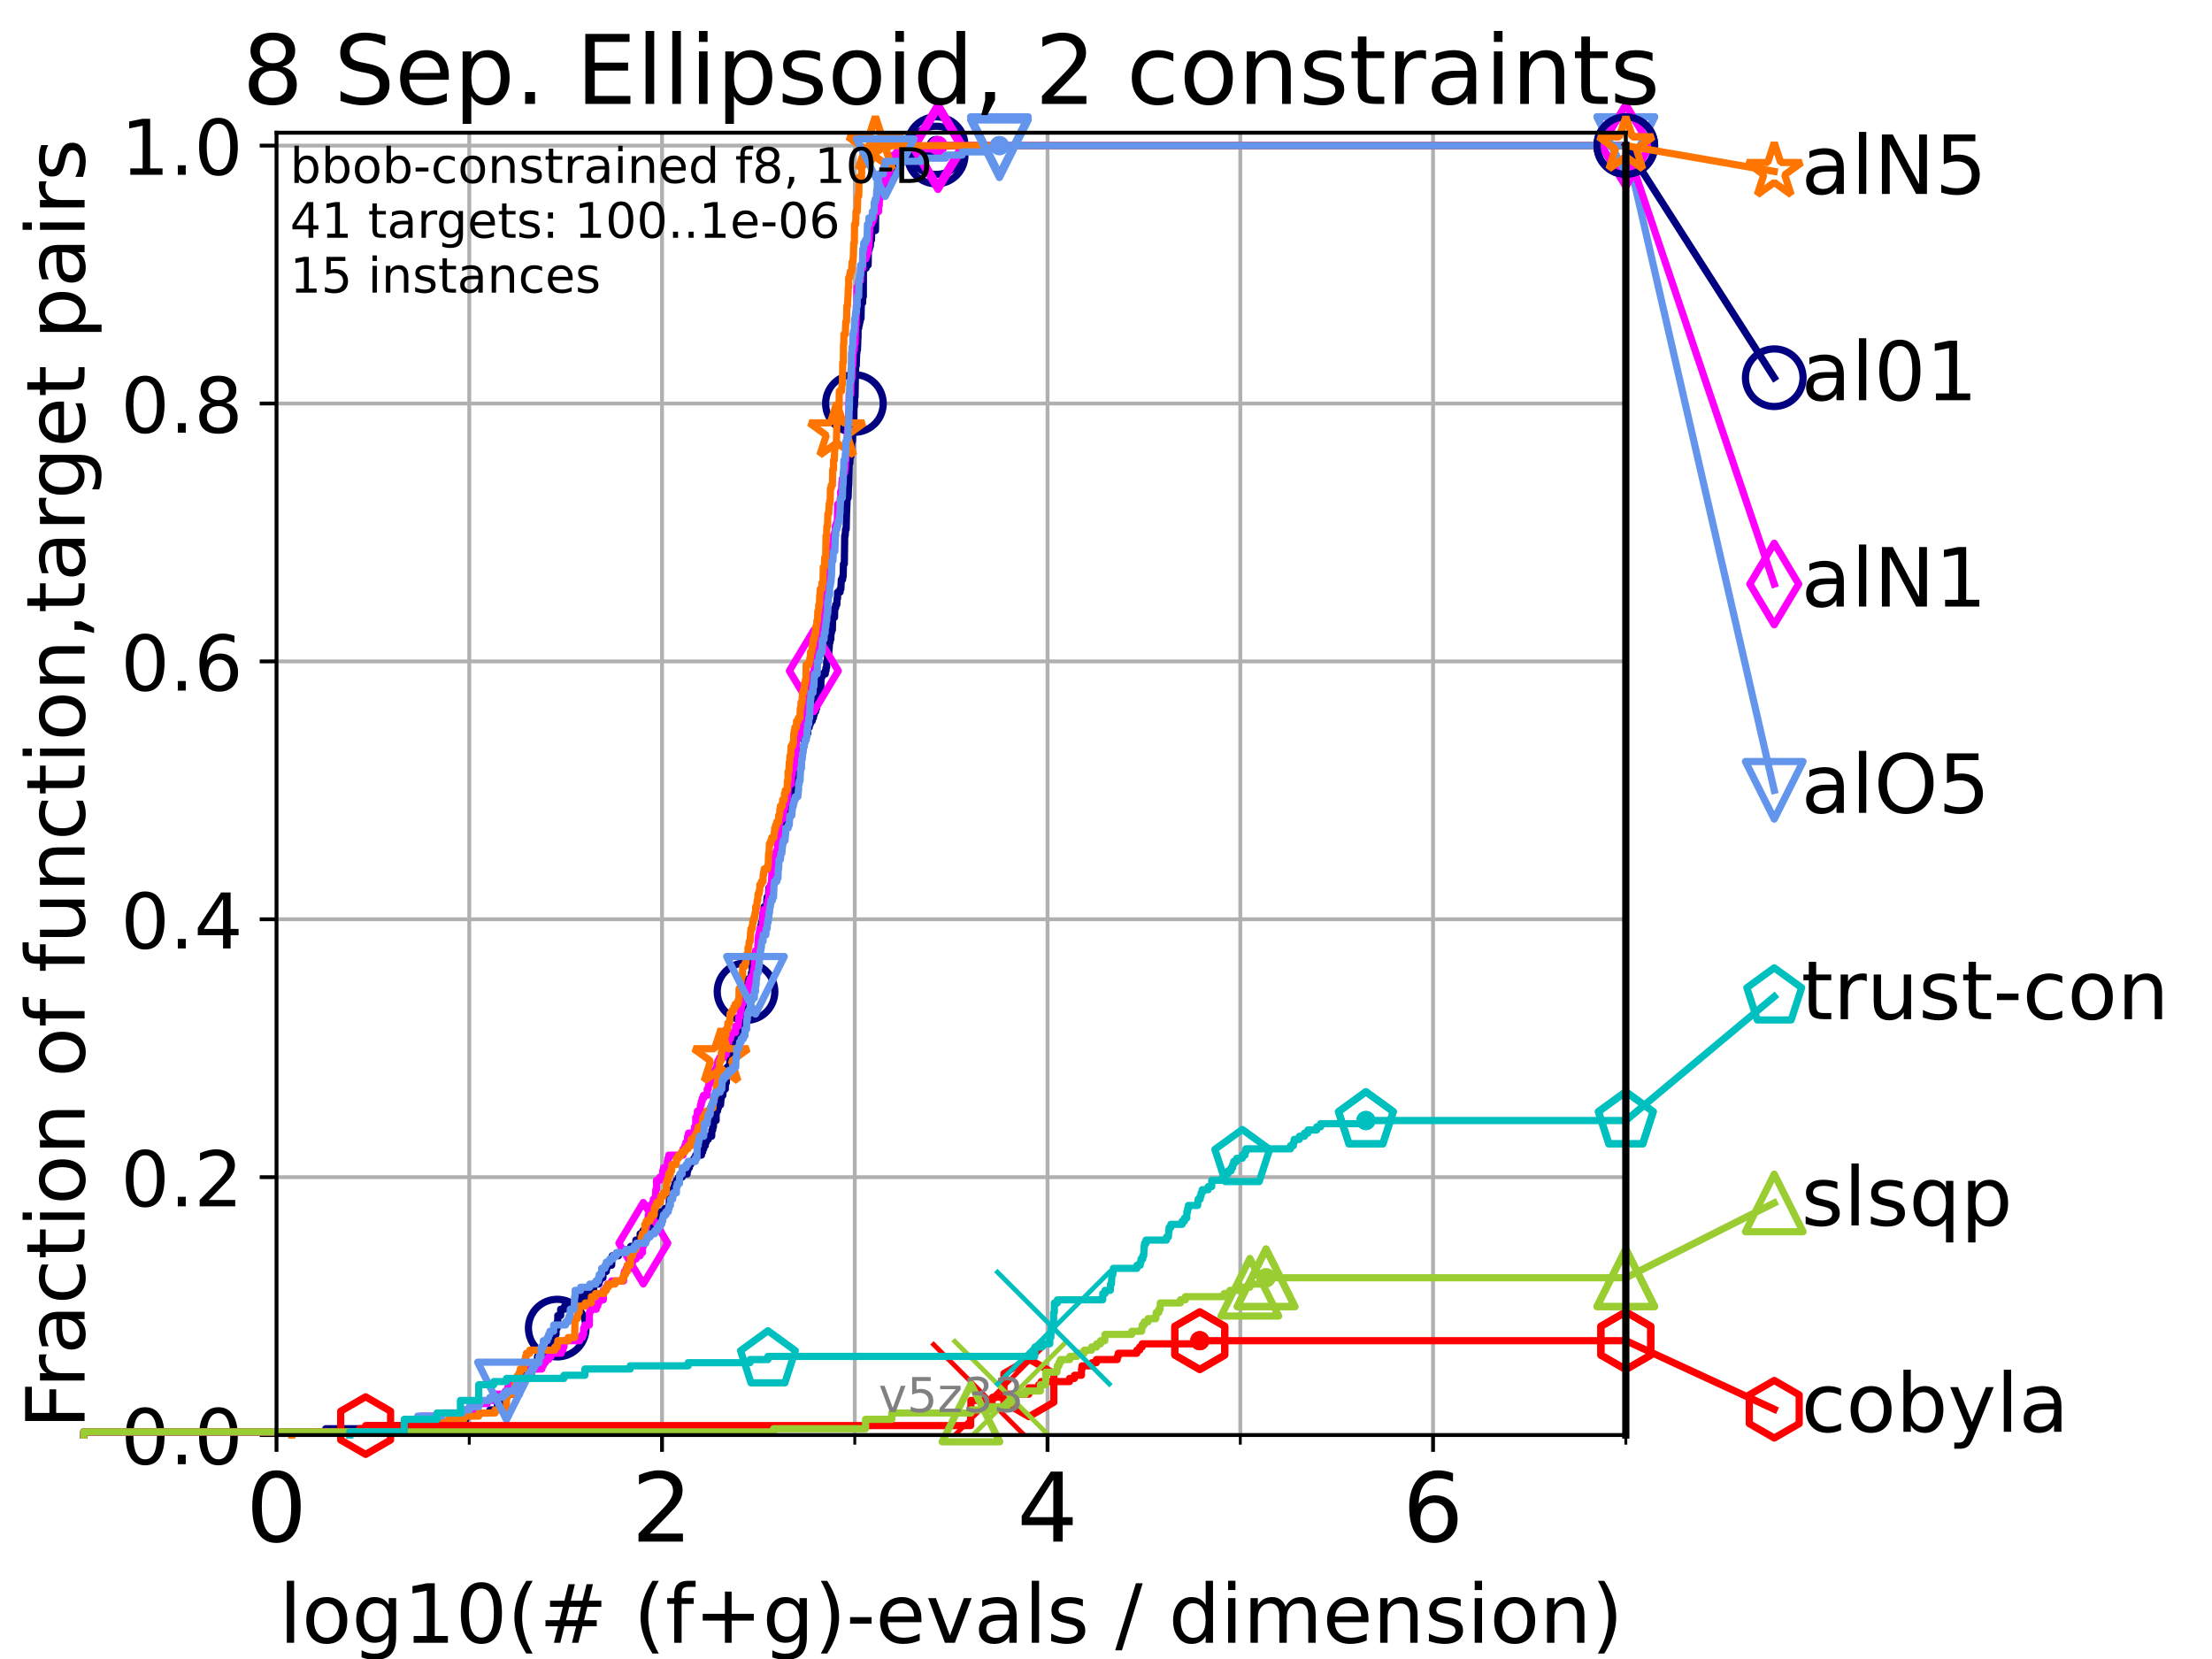 <?xml version="1.0" encoding="utf-8" standalone="no"?>
<!DOCTYPE svg PUBLIC "-//W3C//DTD SVG 1.1//EN"
  "http://www.w3.org/Graphics/SVG/1.1/DTD/svg11.dtd">
<!-- Created with matplotlib (https://matplotlib.org/) -->
<svg height="345.6pt" version="1.1" viewBox="0 0 460.8 345.6" width="460.8pt" xmlns="http://www.w3.org/2000/svg" xmlns:xlink="http://www.w3.org/1999/xlink">
 <defs>
  <style type="text/css">*{stroke-linecap:butt;stroke-linejoin:round;}</style>
 </defs>
 <g id="figure_1">
  <g id="patch_1">
   <path d="M 0 345.6 
L 460.8 345.6 
L 460.8 0 
L 0 0 
z
" style="fill:#ffffff;"/>
  </g>
  <g id="axes_1">
   <g id="patch_2">
    <path d="M 57.6 298.944 
L 338.688 298.944 
L 338.688 27.648 
L 57.6 27.648 
z
" style="fill:#ffffff;"/>
   </g>
   <g id="matplotlib.axis_1">
    <g id="xtick_1">
     <g id="line2d_1">
      <path clip-path="url(#p83b694bc45)" d="M 57.6 298.944 
L 57.6 27.648 
" style="fill:none;stroke:#b0b0b0;stroke-linecap:square;stroke-width:0.8;"/>
     </g>
     <g id="line2d_2">
      <defs>
       <path d="M 0 0 
L 0 3.5 
" id="m4ad7ac11da" style="stroke:#000000;stroke-width:0.8;"/>
      </defs>
      <g>
       <use style="stroke:#000000;stroke-width:0.8;" x="57.6" xlink:href="#m4ad7ac11da" y="298.944"/>
      </g>
     </g>
     <g id="text_1">
      <!-- 0 -->
      <g transform="translate(51.237 321.141)scale(0.2 -0.2)">
       <defs>
        <path d="M 31.781 66.406 
Q 24.172 66.406 20.328 58.906 
Q 16.5 51.422 16.5 36.375 
Q 16.5 21.391 20.328 13.891 
Q 24.172 6.391 31.781 6.391 
Q 39.453 6.391 43.281 13.891 
Q 47.125 21.391 47.125 36.375 
Q 47.125 51.422 43.281 58.906 
Q 39.453 66.406 31.781 66.406 
z
M 31.781 74.219 
Q 44.047 74.219 50.516 64.516 
Q 56.984 54.828 56.984 36.375 
Q 56.984 17.969 50.516 8.266 
Q 44.047 -1.422 31.781 -1.422 
Q 19.531 -1.422 13.062 8.266 
Q 6.594 17.969 6.594 36.375 
Q 6.594 54.828 13.062 64.516 
Q 19.531 74.219 31.781 74.219 
z
" id="DejaVuSans-48"/>
       </defs>
       <use xlink:href="#DejaVuSans-48"/>
      </g>
     </g>
    </g>
    <g id="xtick_2">
     <g id="line2d_3">
      <path clip-path="url(#p83b694bc45)" d="M 137.911 298.944 
L 137.911 27.648 
" style="fill:none;stroke:#b0b0b0;stroke-linecap:square;stroke-width:0.8;"/>
     </g>
     <g id="line2d_4">
      <g>
       <use style="stroke:#000000;stroke-width:0.8;" x="137.911" xlink:href="#m4ad7ac11da" y="298.944"/>
      </g>
     </g>
     <g id="text_2">
      <!-- 2 -->
      <g transform="translate(131.548 321.141)scale(0.2 -0.2)">
       <defs>
        <path d="M 19.188 8.297 
L 53.609 8.297 
L 53.609 0 
L 7.328 0 
L 7.328 8.297 
Q 12.938 14.109 22.625 23.891 
Q 32.328 33.688 34.812 36.531 
Q 39.547 41.844 41.422 45.531 
Q 43.312 49.219 43.312 52.781 
Q 43.312 58.594 39.234 62.25 
Q 35.156 65.922 28.609 65.922 
Q 23.969 65.922 18.812 64.312 
Q 13.672 62.703 7.812 59.422 
L 7.812 69.391 
Q 13.766 71.781 18.938 73 
Q 24.125 74.219 28.422 74.219 
Q 39.75 74.219 46.484 68.547 
Q 53.219 62.891 53.219 53.422 
Q 53.219 48.922 51.531 44.891 
Q 49.859 40.875 45.406 35.406 
Q 44.188 33.984 37.641 27.219 
Q 31.109 20.453 19.188 8.297 
z
" id="DejaVuSans-50"/>
       </defs>
       <use xlink:href="#DejaVuSans-50"/>
      </g>
     </g>
    </g>
    <g id="xtick_3">
     <g id="line2d_5">
      <path clip-path="url(#p83b694bc45)" d="M 218.222 298.944 
L 218.222 27.648 
" style="fill:none;stroke:#b0b0b0;stroke-linecap:square;stroke-width:0.8;"/>
     </g>
     <g id="line2d_6">
      <g>
       <use style="stroke:#000000;stroke-width:0.8;" x="218.222" xlink:href="#m4ad7ac11da" y="298.944"/>
      </g>
     </g>
     <g id="text_3">
      <!-- 4 -->
      <g transform="translate(211.859 321.141)scale(0.2 -0.2)">
       <defs>
        <path d="M 37.797 64.312 
L 12.891 25.391 
L 37.797 25.391 
z
M 35.203 72.906 
L 47.609 72.906 
L 47.609 25.391 
L 58.016 25.391 
L 58.016 17.188 
L 47.609 17.188 
L 47.609 0 
L 37.797 0 
L 37.797 17.188 
L 4.891 17.188 
L 4.891 26.703 
z
" id="DejaVuSans-52"/>
       </defs>
       <use xlink:href="#DejaVuSans-52"/>
      </g>
     </g>
    </g>
    <g id="xtick_4">
     <g id="line2d_7">
      <path clip-path="url(#p83b694bc45)" d="M 298.533 298.944 
L 298.533 27.648 
" style="fill:none;stroke:#b0b0b0;stroke-linecap:square;stroke-width:0.8;"/>
     </g>
     <g id="line2d_8">
      <g>
       <use style="stroke:#000000;stroke-width:0.8;" x="298.533" xlink:href="#m4ad7ac11da" y="298.944"/>
      </g>
     </g>
     <g id="text_4">
      <!-- 6 -->
      <g transform="translate(292.17 321.141)scale(0.2 -0.2)">
       <defs>
        <path d="M 33.016 40.375 
Q 26.375 40.375 22.484 35.828 
Q 18.609 31.297 18.609 23.391 
Q 18.609 15.531 22.484 10.953 
Q 26.375 6.391 33.016 6.391 
Q 39.656 6.391 43.531 10.953 
Q 47.406 15.531 47.406 23.391 
Q 47.406 31.297 43.531 35.828 
Q 39.656 40.375 33.016 40.375 
z
M 52.594 71.297 
L 52.594 62.312 
Q 48.875 64.062 45.094 64.984 
Q 41.312 65.922 37.594 65.922 
Q 27.828 65.922 22.672 59.328 
Q 17.531 52.734 16.797 39.406 
Q 19.672 43.656 24.016 45.922 
Q 28.375 48.188 33.594 48.188 
Q 44.578 48.188 50.953 41.516 
Q 57.328 34.859 57.328 23.391 
Q 57.328 12.156 50.688 5.359 
Q 44.047 -1.422 33.016 -1.422 
Q 20.359 -1.422 13.672 8.266 
Q 6.984 17.969 6.984 36.375 
Q 6.984 53.656 15.188 63.938 
Q 23.391 74.219 37.203 74.219 
Q 40.922 74.219 44.703 73.484 
Q 48.484 72.75 52.594 71.297 
z
" id="DejaVuSans-54"/>
       </defs>
       <use xlink:href="#DejaVuSans-54"/>
      </g>
     </g>
    </g>
    <g id="xtick_5">
     <g id="line2d_9">
      <path clip-path="url(#p83b694bc45)" d="M 97.755 298.944 
L 97.755 27.648 
" style="fill:none;stroke:#b0b0b0;stroke-linecap:square;stroke-width:0.8;"/>
     </g>
     <g id="line2d_10">
      <defs>
       <path d="M 0 0 
L 0 2 
" id="m05eba7f55d" style="stroke:#000000;stroke-width:0.6;"/>
      </defs>
      <g>
       <use style="stroke:#000000;stroke-width:0.6;" x="97.755" xlink:href="#m05eba7f55d" y="298.944"/>
      </g>
     </g>
    </g>
    <g id="xtick_6">
     <g id="line2d_11">
      <path clip-path="url(#p83b694bc45)" d="M 178.066 298.944 
L 178.066 27.648 
" style="fill:none;stroke:#b0b0b0;stroke-linecap:square;stroke-width:0.8;"/>
     </g>
     <g id="line2d_12">
      <g>
       <use style="stroke:#000000;stroke-width:0.6;" x="178.066" xlink:href="#m05eba7f55d" y="298.944"/>
      </g>
     </g>
    </g>
    <g id="xtick_7">
     <g id="line2d_13">
      <path clip-path="url(#p83b694bc45)" d="M 258.377 298.944 
L 258.377 27.648 
" style="fill:none;stroke:#b0b0b0;stroke-linecap:square;stroke-width:0.8;"/>
     </g>
     <g id="line2d_14">
      <g>
       <use style="stroke:#000000;stroke-width:0.6;" x="258.377" xlink:href="#m05eba7f55d" y="298.944"/>
      </g>
     </g>
    </g>
    <g id="xtick_8">
     <g id="line2d_15">
      <path clip-path="url(#p83b694bc45)" d="M 338.688 298.944 
L 338.688 27.648 
" style="fill:none;stroke:#b0b0b0;stroke-linecap:square;stroke-width:0.8;"/>
     </g>
     <g id="line2d_16">
      <g>
       <use style="stroke:#000000;stroke-width:0.6;" x="338.688" xlink:href="#m05eba7f55d" y="298.944"/>
      </g>
     </g>
    </g>
    <g id="text_5">
     <!-- log10(# (f+g)-evals / dimension) -->
     <g transform="translate(58.145 342.218)scale(0.17 -0.17)">
      <defs>
       <path d="M 9.422 75.984 
L 18.406 75.984 
L 18.406 0 
L 9.422 0 
z
" id="DejaVuSans-108"/>
       <path d="M 30.609 48.391 
Q 23.391 48.391 19.188 42.75 
Q 14.984 37.109 14.984 27.297 
Q 14.984 17.484 19.156 11.844 
Q 23.344 6.203 30.609 6.203 
Q 37.797 6.203 41.984 11.859 
Q 46.188 17.531 46.188 27.297 
Q 46.188 37.016 41.984 42.703 
Q 37.797 48.391 30.609 48.391 
z
M 30.609 56 
Q 42.328 56 49.016 48.375 
Q 55.719 40.766 55.719 27.297 
Q 55.719 13.875 49.016 6.219 
Q 42.328 -1.422 30.609 -1.422 
Q 18.844 -1.422 12.172 6.219 
Q 5.516 13.875 5.516 27.297 
Q 5.516 40.766 12.172 48.375 
Q 18.844 56 30.609 56 
z
" id="DejaVuSans-111"/>
       <path d="M 45.406 27.984 
Q 45.406 37.75 41.375 43.109 
Q 37.359 48.484 30.078 48.484 
Q 22.859 48.484 18.828 43.109 
Q 14.797 37.75 14.797 27.984 
Q 14.797 18.266 18.828 12.891 
Q 22.859 7.516 30.078 7.516 
Q 37.359 7.516 41.375 12.891 
Q 45.406 18.266 45.406 27.984 
z
M 54.391 6.781 
Q 54.391 -7.172 48.188 -13.984 
Q 42 -20.797 29.203 -20.797 
Q 24.469 -20.797 20.266 -20.094 
Q 16.062 -19.391 12.109 -17.922 
L 12.109 -9.188 
Q 16.062 -11.328 19.922 -12.344 
Q 23.781 -13.375 27.781 -13.375 
Q 36.625 -13.375 41.016 -8.766 
Q 45.406 -4.156 45.406 5.172 
L 45.406 9.625 
Q 42.625 4.781 38.281 2.391 
Q 33.938 0 27.875 0 
Q 17.828 0 11.672 7.656 
Q 5.516 15.328 5.516 27.984 
Q 5.516 40.672 11.672 48.328 
Q 17.828 56 27.875 56 
Q 33.938 56 38.281 53.609 
Q 42.625 51.219 45.406 46.391 
L 45.406 54.688 
L 54.391 54.688 
z
" id="DejaVuSans-103"/>
       <path d="M 12.406 8.297 
L 28.516 8.297 
L 28.516 63.922 
L 10.984 60.406 
L 10.984 69.391 
L 28.422 72.906 
L 38.281 72.906 
L 38.281 8.297 
L 54.391 8.297 
L 54.391 0 
L 12.406 0 
z
" id="DejaVuSans-49"/>
       <path d="M 31 75.875 
Q 24.469 64.656 21.281 53.656 
Q 18.109 42.672 18.109 31.391 
Q 18.109 20.125 21.312 9.062 
Q 24.516 -2 31 -13.188 
L 23.188 -13.188 
Q 15.875 -1.703 12.234 9.375 
Q 8.594 20.453 8.594 31.391 
Q 8.594 42.281 12.203 53.312 
Q 15.828 64.359 23.188 75.875 
z
" id="DejaVuSans-40"/>
       <path d="M 51.125 44 
L 36.922 44 
L 32.812 27.688 
L 47.125 27.688 
z
M 43.797 71.781 
L 38.719 51.516 
L 52.984 51.516 
L 58.109 71.781 
L 65.922 71.781 
L 60.891 51.516 
L 76.125 51.516 
L 76.125 44 
L 58.984 44 
L 54.984 27.688 
L 70.516 27.688 
L 70.516 20.219 
L 53.078 20.219 
L 48 0 
L 40.188 0 
L 45.219 20.219 
L 30.906 20.219 
L 25.875 0 
L 18.016 0 
L 23.094 20.219 
L 7.719 20.219 
L 7.719 27.688 
L 24.906 27.688 
L 29 44 
L 13.281 44 
L 13.281 51.516 
L 30.906 51.516 
L 35.891 71.781 
z
" id="DejaVuSans-35"/>
       <path id="DejaVuSans-32"/>
       <path d="M 37.109 75.984 
L 37.109 68.5 
L 28.516 68.5 
Q 23.688 68.5 21.797 66.547 
Q 19.922 64.594 19.922 59.516 
L 19.922 54.688 
L 34.719 54.688 
L 34.719 47.703 
L 19.922 47.703 
L 19.922 0 
L 10.891 0 
L 10.891 47.703 
L 2.297 47.703 
L 2.297 54.688 
L 10.891 54.688 
L 10.891 58.5 
Q 10.891 67.625 15.141 71.797 
Q 19.391 75.984 28.609 75.984 
z
" id="DejaVuSans-102"/>
       <path d="M 46 62.703 
L 46 35.5 
L 73.188 35.5 
L 73.188 27.203 
L 46 27.203 
L 46 0 
L 37.797 0 
L 37.797 27.203 
L 10.594 27.203 
L 10.594 35.5 
L 37.797 35.5 
L 37.797 62.703 
z
" id="DejaVuSans-43"/>
       <path d="M 8.016 75.875 
L 15.828 75.875 
Q 23.141 64.359 26.781 53.312 
Q 30.422 42.281 30.422 31.391 
Q 30.422 20.453 26.781 9.375 
Q 23.141 -1.703 15.828 -13.188 
L 8.016 -13.188 
Q 14.5 -2 17.703 9.062 
Q 20.906 20.125 20.906 31.391 
Q 20.906 42.672 17.703 53.656 
Q 14.5 64.656 8.016 75.875 
z
" id="DejaVuSans-41"/>
       <path d="M 4.891 31.391 
L 31.203 31.391 
L 31.203 23.391 
L 4.891 23.391 
z
" id="DejaVuSans-45"/>
       <path d="M 56.203 29.594 
L 56.203 25.203 
L 14.891 25.203 
Q 15.484 15.922 20.484 11.062 
Q 25.484 6.203 34.422 6.203 
Q 39.594 6.203 44.453 7.469 
Q 49.312 8.734 54.109 11.281 
L 54.109 2.781 
Q 49.266 0.734 44.188 -0.344 
Q 39.109 -1.422 33.891 -1.422 
Q 20.797 -1.422 13.156 6.188 
Q 5.516 13.812 5.516 26.812 
Q 5.516 40.234 12.766 48.109 
Q 20.016 56 32.328 56 
Q 43.359 56 49.781 48.891 
Q 56.203 41.797 56.203 29.594 
z
M 47.219 32.234 
Q 47.125 39.594 43.094 43.984 
Q 39.062 48.391 32.422 48.391 
Q 24.906 48.391 20.391 44.141 
Q 15.875 39.891 15.188 32.172 
z
" id="DejaVuSans-101"/>
       <path d="M 2.984 54.688 
L 12.5 54.688 
L 29.594 8.797 
L 46.688 54.688 
L 56.203 54.688 
L 35.688 0 
L 23.484 0 
z
" id="DejaVuSans-118"/>
       <path d="M 34.281 27.484 
Q 23.391 27.484 19.188 25 
Q 14.984 22.516 14.984 16.5 
Q 14.984 11.719 18.141 8.906 
Q 21.297 6.109 26.703 6.109 
Q 34.188 6.109 38.703 11.406 
Q 43.219 16.703 43.219 25.484 
L 43.219 27.484 
z
M 52.203 31.203 
L 52.203 0 
L 43.219 0 
L 43.219 8.297 
Q 40.141 3.328 35.547 0.953 
Q 30.953 -1.422 24.312 -1.422 
Q 15.922 -1.422 10.953 3.297 
Q 6 8.016 6 15.922 
Q 6 25.141 12.172 29.828 
Q 18.359 34.516 30.609 34.516 
L 43.219 34.516 
L 43.219 35.406 
Q 43.219 41.609 39.141 45 
Q 35.062 48.391 27.688 48.391 
Q 23 48.391 18.547 47.266 
Q 14.109 46.141 10.016 43.891 
L 10.016 52.203 
Q 14.938 54.109 19.578 55.047 
Q 24.219 56 28.609 56 
Q 40.484 56 46.344 49.844 
Q 52.203 43.703 52.203 31.203 
z
" id="DejaVuSans-97"/>
       <path d="M 44.281 53.078 
L 44.281 44.578 
Q 40.484 46.531 36.375 47.5 
Q 32.281 48.484 27.875 48.484 
Q 21.188 48.484 17.844 46.438 
Q 14.5 44.391 14.5 40.281 
Q 14.5 37.156 16.891 35.375 
Q 19.281 33.594 26.516 31.984 
L 29.594 31.297 
Q 39.156 29.25 43.188 25.516 
Q 47.219 21.781 47.219 15.094 
Q 47.219 7.469 41.188 3.016 
Q 35.156 -1.422 24.609 -1.422 
Q 20.219 -1.422 15.453 -0.562 
Q 10.688 0.297 5.422 2 
L 5.422 11.281 
Q 10.406 8.688 15.234 7.391 
Q 20.062 6.109 24.812 6.109 
Q 31.156 6.109 34.562 8.281 
Q 37.984 10.453 37.984 14.406 
Q 37.984 18.062 35.516 20.016 
Q 33.062 21.969 24.703 23.781 
L 21.578 24.516 
Q 13.234 26.266 9.516 29.906 
Q 5.812 33.547 5.812 39.891 
Q 5.812 47.609 11.281 51.797 
Q 16.75 56 26.812 56 
Q 31.781 56 36.172 55.266 
Q 40.578 54.547 44.281 53.078 
z
" id="DejaVuSans-115"/>
       <path d="M 25.391 72.906 
L 33.688 72.906 
L 8.297 -9.281 
L 0 -9.281 
z
" id="DejaVuSans-47"/>
       <path d="M 45.406 46.391 
L 45.406 75.984 
L 54.391 75.984 
L 54.391 0 
L 45.406 0 
L 45.406 8.203 
Q 42.578 3.328 38.25 0.953 
Q 33.938 -1.422 27.875 -1.422 
Q 17.969 -1.422 11.734 6.484 
Q 5.516 14.406 5.516 27.297 
Q 5.516 40.188 11.734 48.094 
Q 17.969 56 27.875 56 
Q 33.938 56 38.25 53.625 
Q 42.578 51.266 45.406 46.391 
z
M 14.797 27.297 
Q 14.797 17.391 18.875 11.75 
Q 22.953 6.109 30.078 6.109 
Q 37.203 6.109 41.297 11.75 
Q 45.406 17.391 45.406 27.297 
Q 45.406 37.203 41.297 42.844 
Q 37.203 48.484 30.078 48.484 
Q 22.953 48.484 18.875 42.844 
Q 14.797 37.203 14.797 27.297 
z
" id="DejaVuSans-100"/>
       <path d="M 9.422 54.688 
L 18.406 54.688 
L 18.406 0 
L 9.422 0 
z
M 9.422 75.984 
L 18.406 75.984 
L 18.406 64.594 
L 9.422 64.594 
z
" id="DejaVuSans-105"/>
       <path d="M 52 44.188 
Q 55.375 50.25 60.062 53.125 
Q 64.75 56 71.094 56 
Q 79.641 56 84.281 50.016 
Q 88.922 44.047 88.922 33.016 
L 88.922 0 
L 79.891 0 
L 79.891 32.719 
Q 79.891 40.578 77.094 44.375 
Q 74.312 48.188 68.609 48.188 
Q 61.625 48.188 57.562 43.547 
Q 53.516 38.922 53.516 30.906 
L 53.516 0 
L 44.484 0 
L 44.484 32.719 
Q 44.484 40.625 41.703 44.406 
Q 38.922 48.188 33.109 48.188 
Q 26.219 48.188 22.156 43.531 
Q 18.109 38.875 18.109 30.906 
L 18.109 0 
L 9.078 0 
L 9.078 54.688 
L 18.109 54.688 
L 18.109 46.188 
Q 21.188 51.219 25.484 53.609 
Q 29.781 56 35.688 56 
Q 41.656 56 45.828 52.969 
Q 50 49.953 52 44.188 
z
" id="DejaVuSans-109"/>
       <path d="M 54.891 33.016 
L 54.891 0 
L 45.906 0 
L 45.906 32.719 
Q 45.906 40.484 42.875 44.328 
Q 39.844 48.188 33.797 48.188 
Q 26.516 48.188 22.312 43.547 
Q 18.109 38.922 18.109 30.906 
L 18.109 0 
L 9.078 0 
L 9.078 54.688 
L 18.109 54.688 
L 18.109 46.188 
Q 21.344 51.125 25.703 53.562 
Q 30.078 56 35.797 56 
Q 45.219 56 50.047 50.172 
Q 54.891 44.344 54.891 33.016 
z
" id="DejaVuSans-110"/>
      </defs>
      <use xlink:href="#DejaVuSans-108"/>
      <use x="27.783" xlink:href="#DejaVuSans-111"/>
      <use x="88.965" xlink:href="#DejaVuSans-103"/>
      <use x="152.441" xlink:href="#DejaVuSans-49"/>
      <use x="216.064" xlink:href="#DejaVuSans-48"/>
      <use x="279.688" xlink:href="#DejaVuSans-40"/>
      <use x="318.701" xlink:href="#DejaVuSans-35"/>
      <use x="402.49" xlink:href="#DejaVuSans-32"/>
      <use x="434.277" xlink:href="#DejaVuSans-40"/>
      <use x="473.291" xlink:href="#DejaVuSans-102"/>
      <use x="508.496" xlink:href="#DejaVuSans-43"/>
      <use x="592.285" xlink:href="#DejaVuSans-103"/>
      <use x="655.762" xlink:href="#DejaVuSans-41"/>
      <use x="694.775" xlink:href="#DejaVuSans-45"/>
      <use x="730.859" xlink:href="#DejaVuSans-101"/>
      <use x="792.383" xlink:href="#DejaVuSans-118"/>
      <use x="851.562" xlink:href="#DejaVuSans-97"/>
      <use x="912.842" xlink:href="#DejaVuSans-108"/>
      <use x="940.625" xlink:href="#DejaVuSans-115"/>
      <use x="992.725" xlink:href="#DejaVuSans-32"/>
      <use x="1024.512" xlink:href="#DejaVuSans-47"/>
      <use x="1058.203" xlink:href="#DejaVuSans-32"/>
      <use x="1089.99" xlink:href="#DejaVuSans-100"/>
      <use x="1153.467" xlink:href="#DejaVuSans-105"/>
      <use x="1181.25" xlink:href="#DejaVuSans-109"/>
      <use x="1278.662" xlink:href="#DejaVuSans-101"/>
      <use x="1340.186" xlink:href="#DejaVuSans-110"/>
      <use x="1403.564" xlink:href="#DejaVuSans-115"/>
      <use x="1455.664" xlink:href="#DejaVuSans-105"/>
      <use x="1483.447" xlink:href="#DejaVuSans-111"/>
      <use x="1544.629" xlink:href="#DejaVuSans-110"/>
      <use x="1608.008" xlink:href="#DejaVuSans-41"/>
     </g>
    </g>
   </g>
   <g id="matplotlib.axis_2">
    <g id="ytick_1">
     <g id="line2d_17">
      <path clip-path="url(#p83b694bc45)" d="M 57.6 298.944 
L 338.688 298.944 
" style="fill:none;stroke:#b0b0b0;stroke-linecap:square;stroke-width:0.8;"/>
     </g>
     <g id="line2d_18">
      <defs>
       <path d="M 0 0 
L -3.5 0 
" id="m279ef19e08" style="stroke:#000000;stroke-width:0.8;"/>
      </defs>
      <g>
       <use style="stroke:#000000;stroke-width:0.8;" x="57.6" xlink:href="#m279ef19e08" y="298.944"/>
      </g>
     </g>
     <g id="text_6">
      <!-- 0.0 -->
      <g transform="translate(25.155 305.023)scale(0.16 -0.16)">
       <defs>
        <path d="M 10.688 12.406 
L 21 12.406 
L 21 0 
L 10.688 0 
z
" id="DejaVuSans-46"/>
       </defs>
       <use xlink:href="#DejaVuSans-48"/>
       <use x="63.623" xlink:href="#DejaVuSans-46"/>
       <use x="95.41" xlink:href="#DejaVuSans-48"/>
      </g>
     </g>
    </g>
    <g id="ytick_2">
     <g id="line2d_19">
      <path clip-path="url(#p83b694bc45)" d="M 57.6 245.222 
L 338.688 245.222 
" style="fill:none;stroke:#b0b0b0;stroke-linecap:square;stroke-width:0.8;"/>
     </g>
     <g id="line2d_20">
      <g>
       <use style="stroke:#000000;stroke-width:0.8;" x="57.6" xlink:href="#m279ef19e08" y="245.222"/>
      </g>
     </g>
     <g id="text_7">
      <!-- 0.2 -->
      <g transform="translate(25.155 251.301)scale(0.16 -0.16)">
       <use xlink:href="#DejaVuSans-48"/>
       <use x="63.623" xlink:href="#DejaVuSans-46"/>
       <use x="95.41" xlink:href="#DejaVuSans-50"/>
      </g>
     </g>
    </g>
    <g id="ytick_3">
     <g id="line2d_21">
      <path clip-path="url(#p83b694bc45)" d="M 57.6 191.5 
L 338.688 191.5 
" style="fill:none;stroke:#b0b0b0;stroke-linecap:square;stroke-width:0.8;"/>
     </g>
     <g id="line2d_22">
      <g>
       <use style="stroke:#000000;stroke-width:0.8;" x="57.6" xlink:href="#m279ef19e08" y="191.5"/>
      </g>
     </g>
     <g id="text_8">
      <!-- 0.4 -->
      <g transform="translate(25.155 197.579)scale(0.16 -0.16)">
       <use xlink:href="#DejaVuSans-48"/>
       <use x="63.623" xlink:href="#DejaVuSans-46"/>
       <use x="95.41" xlink:href="#DejaVuSans-52"/>
      </g>
     </g>
    </g>
    <g id="ytick_4">
     <g id="line2d_23">
      <path clip-path="url(#p83b694bc45)" d="M 57.6 137.778 
L 338.688 137.778 
" style="fill:none;stroke:#b0b0b0;stroke-linecap:square;stroke-width:0.8;"/>
     </g>
     <g id="line2d_24">
      <g>
       <use style="stroke:#000000;stroke-width:0.8;" x="57.6" xlink:href="#m279ef19e08" y="137.778"/>
      </g>
     </g>
     <g id="text_9">
      <!-- 0.6 -->
      <g transform="translate(25.155 143.857)scale(0.16 -0.16)">
       <use xlink:href="#DejaVuSans-48"/>
       <use x="63.623" xlink:href="#DejaVuSans-46"/>
       <use x="95.41" xlink:href="#DejaVuSans-54"/>
      </g>
     </g>
    </g>
    <g id="ytick_5">
     <g id="line2d_25">
      <path clip-path="url(#p83b694bc45)" d="M 57.6 84.056 
L 338.688 84.056 
" style="fill:none;stroke:#b0b0b0;stroke-linecap:square;stroke-width:0.8;"/>
     </g>
     <g id="line2d_26">
      <g>
       <use style="stroke:#000000;stroke-width:0.8;" x="57.6" xlink:href="#m279ef19e08" y="84.056"/>
      </g>
     </g>
     <g id="text_10">
      <!-- 0.8 -->
      <g transform="translate(25.155 90.135)scale(0.16 -0.16)">
       <defs>
        <path d="M 31.781 34.625 
Q 24.75 34.625 20.719 30.859 
Q 16.703 27.094 16.703 20.516 
Q 16.703 13.922 20.719 10.156 
Q 24.75 6.391 31.781 6.391 
Q 38.812 6.391 42.859 10.172 
Q 46.922 13.969 46.922 20.516 
Q 46.922 27.094 42.891 30.859 
Q 38.875 34.625 31.781 34.625 
z
M 21.922 38.812 
Q 15.578 40.375 12.031 44.719 
Q 8.5 49.078 8.5 55.328 
Q 8.5 64.062 14.719 69.141 
Q 20.953 74.219 31.781 74.219 
Q 42.672 74.219 48.875 69.141 
Q 55.078 64.062 55.078 55.328 
Q 55.078 49.078 51.531 44.719 
Q 48 40.375 41.703 38.812 
Q 48.828 37.156 52.797 32.312 
Q 56.781 27.484 56.781 20.516 
Q 56.781 9.906 50.312 4.234 
Q 43.844 -1.422 31.781 -1.422 
Q 19.734 -1.422 13.25 4.234 
Q 6.781 9.906 6.781 20.516 
Q 6.781 27.484 10.781 32.312 
Q 14.797 37.156 21.922 38.812 
z
M 18.312 54.391 
Q 18.312 48.734 21.844 45.562 
Q 25.391 42.391 31.781 42.391 
Q 38.141 42.391 41.719 45.562 
Q 45.312 48.734 45.312 54.391 
Q 45.312 60.062 41.719 63.234 
Q 38.141 66.406 31.781 66.406 
Q 25.391 66.406 21.844 63.234 
Q 18.312 60.062 18.312 54.391 
z
" id="DejaVuSans-56"/>
       </defs>
       <use xlink:href="#DejaVuSans-48"/>
       <use x="63.623" xlink:href="#DejaVuSans-46"/>
       <use x="95.41" xlink:href="#DejaVuSans-56"/>
      </g>
     </g>
    </g>
    <g id="ytick_6">
     <g id="line2d_27">
      <path clip-path="url(#p83b694bc45)" d="M 57.6 30.334 
L 338.688 30.334 
" style="fill:none;stroke:#b0b0b0;stroke-linecap:square;stroke-width:0.8;"/>
     </g>
     <g id="line2d_28">
      <g>
       <use style="stroke:#000000;stroke-width:0.8;" x="57.6" xlink:href="#m279ef19e08" y="30.334"/>
      </g>
     </g>
     <g id="text_11">
      <!-- 1.0 -->
      <g transform="translate(25.155 36.413)scale(0.16 -0.16)">
       <use xlink:href="#DejaVuSans-49"/>
       <use x="63.623" xlink:href="#DejaVuSans-46"/>
       <use x="95.41" xlink:href="#DejaVuSans-48"/>
      </g>
     </g>
    </g>
    <g id="text_12">
     <!-- Fraction of function,target pairs -->
     <g transform="translate(17.62 297.681)rotate(-90)scale(0.17 -0.17)">
      <defs>
       <path d="M 9.812 72.906 
L 51.703 72.906 
L 51.703 64.594 
L 19.672 64.594 
L 19.672 43.109 
L 48.578 43.109 
L 48.578 34.812 
L 19.672 34.812 
L 19.672 0 
L 9.812 0 
z
" id="DejaVuSans-70"/>
       <path d="M 41.109 46.297 
Q 39.594 47.172 37.812 47.578 
Q 36.031 48 33.891 48 
Q 26.266 48 22.188 43.047 
Q 18.109 38.094 18.109 28.812 
L 18.109 0 
L 9.078 0 
L 9.078 54.688 
L 18.109 54.688 
L 18.109 46.188 
Q 20.953 51.172 25.484 53.578 
Q 30.031 56 36.531 56 
Q 37.453 56 38.578 55.875 
Q 39.703 55.766 41.062 55.516 
z
" id="DejaVuSans-114"/>
       <path d="M 48.781 52.594 
L 48.781 44.188 
Q 44.969 46.297 41.141 47.344 
Q 37.312 48.391 33.406 48.391 
Q 24.656 48.391 19.812 42.844 
Q 14.984 37.312 14.984 27.297 
Q 14.984 17.281 19.812 11.734 
Q 24.656 6.203 33.406 6.203 
Q 37.312 6.203 41.141 7.25 
Q 44.969 8.297 48.781 10.406 
L 48.781 2.094 
Q 45.016 0.344 40.984 -0.531 
Q 36.969 -1.422 32.422 -1.422 
Q 20.062 -1.422 12.781 6.344 
Q 5.516 14.109 5.516 27.297 
Q 5.516 40.672 12.859 48.328 
Q 20.219 56 33.016 56 
Q 37.156 56 41.109 55.141 
Q 45.062 54.297 48.781 52.594 
z
" id="DejaVuSans-99"/>
       <path d="M 18.312 70.219 
L 18.312 54.688 
L 36.812 54.688 
L 36.812 47.703 
L 18.312 47.703 
L 18.312 18.016 
Q 18.312 11.328 20.141 9.422 
Q 21.969 7.516 27.594 7.516 
L 36.812 7.516 
L 36.812 0 
L 27.594 0 
Q 17.188 0 13.234 3.875 
Q 9.281 7.766 9.281 18.016 
L 9.281 47.703 
L 2.688 47.703 
L 2.688 54.688 
L 9.281 54.688 
L 9.281 70.219 
z
" id="DejaVuSans-116"/>
       <path d="M 8.5 21.578 
L 8.5 54.688 
L 17.484 54.688 
L 17.484 21.922 
Q 17.484 14.156 20.5 10.266 
Q 23.531 6.391 29.594 6.391 
Q 36.859 6.391 41.078 11.031 
Q 45.312 15.672 45.312 23.688 
L 45.312 54.688 
L 54.297 54.688 
L 54.297 0 
L 45.312 0 
L 45.312 8.406 
Q 42.047 3.422 37.719 1 
Q 33.406 -1.422 27.688 -1.422 
Q 18.266 -1.422 13.375 4.438 
Q 8.5 10.297 8.5 21.578 
z
M 31.109 56 
z
" id="DejaVuSans-117"/>
       <path d="M 11.719 12.406 
L 22.016 12.406 
L 22.016 4 
L 14.016 -11.625 
L 7.719 -11.625 
L 11.719 4 
z
" id="DejaVuSans-44"/>
       <path d="M 18.109 8.203 
L 18.109 -20.797 
L 9.078 -20.797 
L 9.078 54.688 
L 18.109 54.688 
L 18.109 46.391 
Q 20.953 51.266 25.266 53.625 
Q 29.594 56 35.594 56 
Q 45.562 56 51.781 48.094 
Q 58.016 40.188 58.016 27.297 
Q 58.016 14.406 51.781 6.484 
Q 45.562 -1.422 35.594 -1.422 
Q 29.594 -1.422 25.266 0.953 
Q 20.953 3.328 18.109 8.203 
z
M 48.688 27.297 
Q 48.688 37.203 44.609 42.844 
Q 40.531 48.484 33.406 48.484 
Q 26.266 48.484 22.188 42.844 
Q 18.109 37.203 18.109 27.297 
Q 18.109 17.391 22.188 11.75 
Q 26.266 6.109 33.406 6.109 
Q 40.531 6.109 44.609 11.75 
Q 48.688 17.391 48.688 27.297 
z
" id="DejaVuSans-112"/>
      </defs>
      <use xlink:href="#DejaVuSans-70"/>
      <use x="50.27" xlink:href="#DejaVuSans-114"/>
      <use x="91.383" xlink:href="#DejaVuSans-97"/>
      <use x="152.662" xlink:href="#DejaVuSans-99"/>
      <use x="207.643" xlink:href="#DejaVuSans-116"/>
      <use x="246.852" xlink:href="#DejaVuSans-105"/>
      <use x="274.635" xlink:href="#DejaVuSans-111"/>
      <use x="335.816" xlink:href="#DejaVuSans-110"/>
      <use x="399.195" xlink:href="#DejaVuSans-32"/>
      <use x="430.982" xlink:href="#DejaVuSans-111"/>
      <use x="492.164" xlink:href="#DejaVuSans-102"/>
      <use x="527.369" xlink:href="#DejaVuSans-32"/>
      <use x="559.156" xlink:href="#DejaVuSans-102"/>
      <use x="594.361" xlink:href="#DejaVuSans-117"/>
      <use x="657.74" xlink:href="#DejaVuSans-110"/>
      <use x="721.119" xlink:href="#DejaVuSans-99"/>
      <use x="776.1" xlink:href="#DejaVuSans-116"/>
      <use x="815.309" xlink:href="#DejaVuSans-105"/>
      <use x="843.092" xlink:href="#DejaVuSans-111"/>
      <use x="904.273" xlink:href="#DejaVuSans-110"/>
      <use x="967.652" xlink:href="#DejaVuSans-44"/>
      <use x="999.439" xlink:href="#DejaVuSans-116"/>
      <use x="1038.648" xlink:href="#DejaVuSans-97"/>
      <use x="1099.928" xlink:href="#DejaVuSans-114"/>
      <use x="1139.291" xlink:href="#DejaVuSans-103"/>
      <use x="1202.768" xlink:href="#DejaVuSans-101"/>
      <use x="1264.291" xlink:href="#DejaVuSans-116"/>
      <use x="1303.5" xlink:href="#DejaVuSans-32"/>
      <use x="1335.287" xlink:href="#DejaVuSans-112"/>
      <use x="1398.764" xlink:href="#DejaVuSans-97"/>
      <use x="1460.043" xlink:href="#DejaVuSans-105"/>
      <use x="1487.826" xlink:href="#DejaVuSans-114"/>
      <use x="1528.939" xlink:href="#DejaVuSans-115"/>
     </g>
    </g>
   </g>
   <g id="line2d_29">
    <defs>
     <path d="M 0 1.5 
C 0.398 1.5 0.779 1.342 1.061 1.061 
C 1.342 0.779 1.5 0.398 1.5 0 
C 1.5 -0.398 1.342 -0.779 1.061 -1.061 
C 0.779 -1.342 0.398 -1.5 0 -1.5 
C -0.398 -1.5 -0.779 -1.342 -1.061 -1.061 
C -1.342 -0.779 -1.5 -0.398 -1.5 0 
C -1.5 0.398 -1.342 0.779 -1.061 1.061 
C -0.779 1.342 -0.398 1.5 0 1.5 
z
" id="m295c8444a9" style="stroke:#000080;"/>
    </defs>
    <g>
     <use style="fill:#000080;stroke:#000080;" x="195.025" xlink:href="#m295c8444a9" y="30.334"/>
     <use style="fill:#000080;stroke:#000080;" x="195.025" xlink:href="#m295c8444a9" y="30.334"/>
    </g>
   </g>
   <g id="line2d_30">
    <path d="M 17.445 298.944 
L 17.445 298.289 
L 67.851 298.289 
L 67.851 297.634 
L 76.759 297.634 
L 76.759 296.979 
L 87.01 296.979 
L 87.01 296.323 
L 93.864 296.323 
L 93.864 295.668 
L 97.044 295.668 
L 97.044 294.358 
L 102.06 294.358 
L 102.06 293.703 
L 103.623 293.703 
L 103.623 292.393 
L 104.826 292.393 
L 104.826 291.082 
L 105.285 291.082 
L 105.285 290.427 
L 108.199 290.427 
L 108.199 287.807 
L 108.949 287.807 
L 108.949 286.496 
L 110.694 286.496 
L 110.694 285.186 
L 110.86 285.186 
L 110.86 284.531 
L 111.975 284.531 
L 111.975 282.565 
L 114.419 282.565 
L 114.419 281.255 
L 114.685 281.255 
L 114.685 280.6 
L 114.817 280.6 
L 114.817 279.945 
L 115.077 279.945 
L 115.077 278.634 
L 115.206 278.634 
L 115.206 277.979 
L 115.835 277.979 
L 115.835 276.669 
L 116.081 276.669 
L 116.081 275.359 
L 116.203 275.359 
L 116.203 274.048 
L 116.798 274.048 
L 116.798 272.738 
L 117.598 272.738 
L 117.598 272.083 
L 118.149 272.083 
L 118.149 271.428 
L 120.191 271.428 
L 120.191 270.773 
L 121.037 270.773 
L 121.037 270.118 
L 122.018 270.118 
L 122.018 269.462 
L 123.03 269.462 
L 123.03 268.807 
L 123.673 268.807 
L 123.673 267.497 
L 124.744 267.497 
L 124.744 266.842 
L 124.965 266.842 
L 124.965 266.187 
L 125.612 266.187 
L 125.612 264.876 
L 126.304 264.876 
L 126.304 264.221 
L 126.44 264.221 
L 126.44 263.566 
L 127.421 263.566 
L 127.485 262.256 
L 127.548 262.256 
L 127.548 261.601 
L 128.827 261.601 
L 128.827 260.946 
L 130.398 260.946 
L 130.398 260.29 
L 131.389 260.29 
L 131.389 259.635 
L 132.47 259.635 
L 132.47 258.325 
L 133.353 258.325 
L 133.353 257.015 
L 133.932 257.015 
L 133.932 256.36 
L 134.912 256.36 
L 134.912 255.704 
L 136.112 255.704 
L 136.112 254.394 
L 136.532 254.394 
L 136.532 253.739 
L 136.757 253.739 
L 136.757 253.084 
L 137.63 253.084 
L 137.63 252.429 
L 138.528 252.429 
L 138.528 251.773 
L 139.285 251.773 
L 139.285 251.118 
L 139.414 251.118 
L 139.446 249.808 
L 139.573 249.808 
L 139.573 248.498 
L 140.011 248.498 
L 140.011 247.843 
L 140.409 247.843 
L 140.409 247.187 
L 140.589 247.187 
L 140.589 246.532 
L 140.915 246.532 
L 140.915 245.877 
L 141.35 245.877 
L 141.35 245.222 
L 142.107 245.222 
L 142.107 244.567 
L 143.144 244.567 
L 143.144 243.912 
L 143.273 243.912 
L 143.273 243.257 
L 143.603 243.257 
L 143.603 242.601 
L 143.878 242.601 
L 143.878 241.946 
L 144.582 241.946 
L 144.582 241.291 
L 144.935 241.291 
L 144.935 240.636 
L 146.129 240.636 
L 146.129 239.981 
L 146.367 239.981 
L 146.367 239.326 
L 146.602 239.326 
L 146.602 238.671 
L 146.917 238.671 
L 146.917 238.015 
L 147.103 238.015 
L 147.103 237.36 
L 147.55 237.36 
L 147.55 236.705 
L 148.258 236.705 
L 148.297 235.395 
L 148.469 235.395 
L 148.469 234.74 
L 148.62 234.74 
L 148.658 233.429 
L 149.178 233.429 
L 149.196 231.464 
L 149.468 231.464 
L 149.468 230.809 
L 149.664 230.809 
L 149.664 230.154 
L 150.103 230.154 
L 150.207 228.843 
L 150.258 228.843 
L 150.258 228.188 
L 150.582 228.188 
L 150.649 226.878 
L 151.097 226.878 
L 151.13 225.568 
L 151.309 225.568 
L 151.357 224.257 
L 151.438 224.257 
L 151.502 222.292 
L 151.975 222.292 
L 152.037 220.326 
L 152.314 220.326 
L 152.33 219.016 
L 152.542 219.016 
L 152.542 218.361 
L 153.003 218.361 
L 153.018 217.051 
L 153.323 217.051 
L 153.395 215.74 
L 154.153 215.74 
L 154.153 215.085 
L 154.399 215.085 
L 154.399 214.43 
L 154.547 214.43 
L 154.628 209.844 
L 154.827 209.844 
L 154.841 208.534 
L 155.064 208.534 
L 155.142 206.568 
L 155.412 206.568 
L 155.412 205.913 
L 155.552 205.913 
L 155.552 205.258 
L 155.742 205.258 
L 155.829 203.948 
L 156.503 203.948 
L 156.539 202.638 
L 156.646 202.638 
L 156.729 201.327 
L 156.765 201.327 
L 156.765 200.672 
L 157.128 200.672 
L 157.151 199.362 
L 157.278 199.362 
L 157.278 198.707 
L 157.54 198.707 
L 157.54 198.052 
L 157.899 198.052 
L 157.954 196.741 
L 158.228 196.741 
L 158.261 194.776 
L 158.369 194.776 
L 158.38 193.465 
L 158.498 193.465 
L 158.498 192.81 
L 158.637 192.81 
L 158.637 192.155 
L 158.848 192.155 
L 158.911 190.845 
L 158.973 190.845 
L 158.973 190.19 
L 159.181 190.19 
L 159.191 188.879 
L 159.678 188.879 
L 159.788 186.914 
L 160.084 186.914 
L 160.181 184.949 
L 160.623 184.949 
L 160.623 184.293 
L 161.017 184.293 
L 161.1 181.018 
L 161.32 181.018 
L 161.32 180.363 
L 161.511 180.363 
L 161.511 179.707 
L 161.814 179.707 
L 161.876 178.397 
L 161.991 178.397 
L 162.034 176.432 
L 162.156 176.432 
L 162.2 175.121 
L 162.286 175.121 
L 162.389 173.811 
L 163.177 173.811 
L 163.177 173.156 
L 163.574 173.156 
L 163.574 172.501 
L 163.693 172.501 
L 163.693 171.846 
L 163.923 171.846 
L 164.009 170.535 
L 164.087 170.535 
L 164.094 169.225 
L 164.509 169.225 
L 164.554 167.26 
L 164.66 167.26 
L 164.66 166.604 
L 164.988 166.604 
L 164.988 165.294 
L 165.223 165.294 
L 165.324 163.984 
L 165.353 163.984 
L 165.353 163.329 
L 165.697 163.329 
L 165.697 162.674 
L 165.824 162.674 
L 165.824 162.018 
L 165.943 162.018 
L 166.013 160.708 
L 166.186 160.708 
L 166.262 158.743 
L 166.371 158.743 
L 166.446 157.432 
L 166.521 157.432 
L 166.521 156.777 
L 166.948 156.777 
L 166.948 156.122 
L 167.295 156.122 
L 167.295 155.467 
L 167.513 155.467 
L 167.583 154.157 
L 167.842 154.157 
L 167.842 153.502 
L 167.98 153.502 
L 167.98 152.846 
L 168.257 152.846 
L 168.324 151.536 
L 168.573 151.536 
L 168.573 150.881 
L 168.788 150.881 
L 168.788 150.226 
L 169.181 150.226 
L 169.181 149.571 
L 169.44 149.571 
L 169.44 148.916 
L 169.611 148.916 
L 169.611 148.26 
L 169.892 148.26 
L 169.892 147.605 
L 170.103 147.605 
L 170.103 146.95 
L 170.229 146.95 
L 170.283 145.64 
L 170.349 145.64 
L 170.349 144.985 
L 170.602 144.985 
L 170.602 144.33 
L 170.82 144.33 
L 170.894 143.019 
L 170.994 143.019 
L 171.035 141.054 
L 171.233 141.054 
L 171.233 140.399 
L 171.921 140.399 
L 171.921 139.743 
L 172.069 139.743 
L 172.069 139.088 
L 172.196 139.088 
L 172.231 137.778 
L 172.362 137.778 
L 172.386 136.468 
L 172.607 136.468 
L 172.706 135.157 
L 172.725 135.157 
L 172.796 133.847 
L 172.9 133.847 
L 172.9 133.192 
L 173.073 133.192 
L 173.105 131.882 
L 173.202 131.882 
L 173.202 131.227 
L 173.399 131.227 
L 173.458 128.606 
L 173.849 128.606 
L 173.898 126.641 
L 174.079 126.641 
L 174.079 125.985 
L 174.322 125.985 
L 174.383 124.675 
L 174.473 124.675 
L 174.477 123.365 
L 174.997 123.365 
L 174.997 122.71 
L 175.166 122.71 
L 175.265 120.744 
L 175.529 120.744 
L 175.529 120.089 
L 175.646 120.089 
L 175.706 117.469 
L 175.888 117.469 
L 175.971 111.572 
L 176.058 111.572 
L 176.14 110.262 
L 176.268 110.262 
L 176.368 106.331 
L 176.383 106.331 
L 176.487 103.71 
L 176.677 103.71 
L 176.771 101.09 
L 176.812 101.09 
L 176.917 96.504 
L 177.028 96.504 
L 177.098 95.194 
L 177.227 95.194 
L 177.325 93.883 
L 177.369 93.883 
L 177.452 91.918 
L 177.571 91.918 
L 177.657 89.297 
L 177.856 89.297 
L 177.912 84.711 
L 177.993 84.711 
L 178.056 82.746 
L 178.119 82.746 
L 178.202 78.16 
L 178.233 78.16 
L 178.236 76.194 
L 178.374 76.194 
L 178.453 73.574 
L 178.5 73.574 
L 178.5 72.919 
L 178.619 72.919 
L 178.72 70.298 
L 178.744 70.298 
L 178.75 68.333 
L 178.897 68.333 
L 178.897 67.677 
L 179.03 67.677 
L 179.03 67.022 
L 179.181 67.022 
L 179.181 66.367 
L 179.36 66.367 
L 179.437 63.091 
L 179.694 63.091 
L 179.735 61.781 
L 179.849 61.781 
L 179.874 55.885 
L 180.412 55.885 
L 180.412 55.23 
L 180.846 55.23 
L 180.908 51.954 
L 181.103 51.954 
L 181.103 51.299 
L 181.295 51.299 
L 181.402 49.988 
L 181.548 49.988 
L 181.6 48.023 
L 182.377 48.023 
L 182.442 42.782 
L 182.674 42.782 
L 182.743 41.472 
L 183.016 41.472 
L 183.016 40.161 
L 183.403 40.161 
L 183.403 39.506 
L 183.914 39.506 
L 183.914 38.851 
L 185.116 38.851 
L 185.116 38.196 
L 185.458 38.196 
L 185.544 36.886 
L 185.799 36.886 
L 185.799 35.575 
L 185.973 35.575 
L 186.017 33.61 
L 186.529 33.61 
L 186.529 32.955 
L 186.659 32.955 
L 186.659 32.3 
L 195.025 32.3 
L 195.025 30.334 
L 338.688 30.334 
L 338.688 30.334 
" style="fill:none;stroke:#000080;stroke-linecap:square;stroke-width:1.5;"/>
   </g>
   <g id="line2d_31">
    <defs>
     <path d="M 0 6 
C 1.591 6 3.117 5.368 4.243 4.243 
C 5.368 3.117 6 1.591 6 0 
C 6 -1.591 5.368 -3.117 4.243 -4.243 
C 3.117 -5.368 1.591 -6 0 -6 
C -1.591 -6 -3.117 -5.368 -4.243 -4.243 
C -5.368 -3.117 -6 -1.591 -6 0 
C -6 1.591 -5.368 3.117 -4.243 4.243 
C -3.117 5.368 -1.591 6 0 6 
z
" id="m30a5d322d5" style="stroke:#000080;stroke-width:1.5;"/>
    </defs>
    <g>
     <use style="fill-opacity:0;stroke:#000080;stroke-width:1.5;" x="116.081" xlink:href="#m30a5d322d5" y="276.669"/>
     <use style="fill-opacity:0;stroke:#000080;stroke-width:1.5;" x="155.412" xlink:href="#m30a5d322d5" y="206.568"/>
     <use style="fill-opacity:0;stroke:#000080;stroke-width:1.5;" x="177.993" xlink:href="#m30a5d322d5" y="84.056"/>
     <use style="fill-opacity:0;stroke:#000080;stroke-width:1.5;" x="195.025" xlink:href="#m30a5d322d5" y="32.3"/>
     <use style="fill-opacity:0;stroke:#000080;stroke-width:1.5;" x="195.025" xlink:href="#m30a5d322d5" y="30.334"/>
     <use style="fill-opacity:0;stroke:#000080;stroke-width:1.5;" x="338.688" xlink:href="#m30a5d322d5" y="30.334"/>
    </g>
   </g>
   <g id="line2d_32">
    <path style="fill:none;stroke:#000080;stroke-linecap:square;stroke-width:1.5;"/>
    <g/>
   </g>
   <g id="line2d_33">
    <defs>
     <path d="M 0 1.5 
C 0.398 1.5 0.779 1.342 1.061 1.061 
C 1.342 0.779 1.5 0.398 1.5 0 
C 1.5 -0.398 1.342 -0.779 1.061 -1.061 
C 0.779 -1.342 0.398 -1.5 0 -1.5 
C -0.398 -1.5 -0.779 -1.342 -1.061 -1.061 
C -1.342 -0.779 -1.5 -0.398 -1.5 0 
C -1.5 0.398 -1.342 0.779 -1.061 1.061 
C -0.779 1.342 -0.398 1.5 0 1.5 
z
" id="m2c6a0d1595" style="stroke:#ff00ff;"/>
    </defs>
    <g>
     <use style="fill:#ff00ff;stroke:#ff00ff;" x="195.403" xlink:href="#m2c6a0d1595" y="30.334"/>
     <use style="fill:#ff00ff;stroke:#ff00ff;" x="195.403" xlink:href="#m2c6a0d1595" y="30.334"/>
    </g>
   </g>
   <g id="line2d_34">
    <path d="M 17.445 298.944 
L 17.445 298.289 
L 75.556 298.289 
L 75.556 297.634 
L 86.351 297.634 
L 86.351 296.979 
L 87.644 296.979 
L 87.644 295.013 
L 92.027 295.013 
L 92.027 294.358 
L 96.301 294.358 
L 96.301 293.703 
L 99.098 293.703 
L 99.098 292.393 
L 101.507 292.393 
L 101.507 291.737 
L 102.859 291.737 
L 102.859 291.082 
L 103.372 291.082 
L 103.372 290.427 
L 105.285 290.427 
L 105.285 289.772 
L 105.733 289.772 
L 105.733 289.117 
L 105.952 289.117 
L 105.952 288.462 
L 108.006 288.462 
L 108.006 287.807 
L 108.949 287.807 
L 108.949 287.151 
L 110.189 287.151 
L 110.189 286.496 
L 110.359 286.496 
L 110.359 285.186 
L 112.877 285.186 
L 112.877 284.531 
L 113.168 284.531 
L 113.168 283.876 
L 113.595 283.876 
L 113.595 283.22 
L 114.284 283.22 
L 114.284 282.565 
L 114.817 282.565 
L 114.817 281.91 
L 116.914 281.91 
L 116.914 281.255 
L 117.26 281.255 
L 117.26 280.6 
L 117.486 280.6 
L 117.486 279.29 
L 120.759 279.29 
L 120.759 278.634 
L 121.31 278.634 
L 121.31 277.979 
L 121.579 277.979 
L 121.579 276.669 
L 121.844 276.669 
L 121.844 276.014 
L 122.782 276.014 
L 122.782 273.393 
L 122.948 273.393 
L 122.948 272.738 
L 124.216 272.738 
L 124.216 272.083 
L 124.52 272.083 
L 124.52 271.428 
L 124.744 271.428 
L 124.744 270.773 
L 125.683 270.773 
L 125.683 268.807 
L 126.236 268.807 
L 126.236 268.152 
L 126.574 268.152 
L 126.574 267.497 
L 127.421 267.497 
L 127.421 266.842 
L 129.909 266.842 
L 129.909 265.532 
L 130.073 265.532 
L 130.073 264.876 
L 130.452 264.876 
L 130.452 264.221 
L 131.541 264.221 
L 131.541 262.911 
L 131.79 262.911 
L 131.79 262.256 
L 132.518 262.256 
L 132.518 261.601 
L 133.353 261.601 
L 133.353 260.946 
L 133.844 260.946 
L 133.844 259.635 
L 134.019 259.635 
L 134.019 258.98 
L 134.407 258.98 
L 134.407 255.704 
L 134.703 255.704 
L 134.787 254.394 
L 135.036 254.394 
L 135.036 253.084 
L 135.199 253.084 
L 135.199 252.429 
L 135.321 252.429 
L 135.321 251.118 
L 135.957 251.118 
L 135.957 250.463 
L 136.112 250.463 
L 136.112 249.808 
L 136.532 249.808 
L 136.608 247.843 
L 136.757 247.843 
L 136.757 245.877 
L 137.451 245.877 
L 137.451 245.222 
L 138.05 245.222 
L 138.05 243.912 
L 138.222 243.912 
L 138.222 243.257 
L 139.025 243.257 
L 139.025 241.946 
L 139.156 241.946 
L 139.156 241.291 
L 139.317 241.291 
L 139.317 240.636 
L 142.297 240.636 
L 142.297 239.326 
L 142.647 239.326 
L 142.647 238.671 
L 142.858 238.671 
L 142.858 238.015 
L 143.17 238.015 
L 143.248 236.705 
L 143.426 236.705 
L 143.426 236.05 
L 144.606 236.05 
L 144.677 234.74 
L 144.935 234.74 
L 144.935 232.774 
L 145.19 232.774 
L 145.282 231.464 
L 145.822 231.464 
L 145.932 230.154 
L 146.086 230.154 
L 146.086 229.499 
L 146.259 229.499 
L 146.259 228.843 
L 146.538 228.843 
L 146.538 228.188 
L 147.328 228.188 
L 147.328 226.878 
L 147.55 226.878 
L 147.65 225.568 
L 148.258 225.568 
L 148.277 224.257 
L 148.45 224.257 
L 148.45 223.602 
L 148.789 223.602 
L 148.789 222.947 
L 149.251 222.947 
L 149.251 222.292 
L 149.378 222.292 
L 149.378 221.637 
L 149.539 221.637 
L 149.539 220.982 
L 149.894 220.982 
L 149.894 220.326 
L 150.766 220.326 
L 150.766 219.671 
L 151.276 219.671 
L 151.276 219.016 
L 151.438 219.016 
L 151.438 218.361 
L 151.582 218.361 
L 151.582 217.706 
L 151.693 217.706 
L 151.693 217.051 
L 151.835 217.051 
L 151.835 216.396 
L 152.176 216.396 
L 152.176 215.74 
L 152.345 215.74 
L 152.345 215.085 
L 153.236 215.085 
L 153.236 213.775 
L 153.792 213.775 
L 153.89 212.465 
L 153.918 212.465 
L 153.918 211.81 
L 154.181 211.81 
L 154.249 210.499 
L 154.399 210.499 
L 154.426 209.189 
L 154.695 209.189 
L 154.695 208.534 
L 154.959 208.534 
L 154.959 207.879 
L 155.412 207.879 
L 155.425 206.568 
L 155.829 206.568 
L 155.904 205.258 
L 156.04 205.258 
L 156.04 204.603 
L 156.236 204.603 
L 156.236 203.948 
L 156.634 203.948 
L 156.634 203.293 
L 156.918 203.293 
L 156.965 201.982 
L 157.139 201.982 
L 157.22 199.362 
L 157.335 199.362 
L 157.404 198.052 
L 157.876 198.052 
L 157.932 195.431 
L 158.02 195.431 
L 158.02 194.776 
L 158.174 194.776 
L 158.174 194.121 
L 158.304 194.121 
L 158.304 193.465 
L 158.848 193.465 
L 158.858 191.5 
L 158.963 191.5 
L 159.005 189.535 
L 159.748 189.535 
L 159.828 188.224 
L 159.966 188.224 
L 159.966 187.569 
L 160.143 187.569 
L 160.23 185.604 
L 160.269 185.604 
L 160.269 184.949 
L 160.509 184.949 
L 160.509 184.293 
L 160.68 184.293 
L 160.784 182.328 
L 160.802 182.328 
L 160.802 181.673 
L 160.943 181.673 
L 161.026 179.707 
L 161.063 179.707 
L 161.063 179.052 
L 161.393 179.052 
L 161.429 177.742 
L 161.814 177.742 
L 161.814 177.087 
L 161.964 177.087 
L 162.034 175.121 
L 162.104 175.121 
L 162.104 174.466 
L 162.329 174.466 
L 162.407 171.191 
L 162.483 171.191 
L 162.483 170.535 
L 163.218 170.535 
L 163.267 168.57 
L 163.453 168.57 
L 163.542 167.26 
L 163.836 167.26 
L 163.836 166.604 
L 163.97 166.604 
L 163.97 165.949 
L 164.11 165.949 
L 164.18 163.984 
L 164.295 163.984 
L 164.295 163.329 
L 164.847 163.329 
L 164.929 161.363 
L 165.069 161.363 
L 165.091 160.053 
L 165.454 160.053 
L 165.454 159.398 
L 165.576 159.398 
L 165.683 157.432 
L 165.803 157.432 
L 165.817 154.812 
L 165.915 154.812 
L 165.915 154.157 
L 166.103 154.157 
L 166.103 153.502 
L 166.248 153.502 
L 166.248 152.846 
L 166.709 152.846 
L 166.763 151.536 
L 166.889 151.536 
L 166.889 150.881 
L 167.145 150.881 
L 167.191 148.916 
L 167.52 148.916 
L 167.52 148.26 
L 167.836 148.26 
L 167.886 145.64 
L 167.998 145.64 
L 168.104 144.33 
L 168.257 144.33 
L 168.331 143.019 
L 168.458 143.019 
L 168.458 142.364 
L 168.591 142.364 
L 168.591 141.709 
L 168.794 141.709 
L 168.794 141.054 
L 169.175 141.054 
L 169.175 140.399 
L 169.532 140.399 
L 169.628 139.088 
L 169.645 139.088 
L 169.656 137.778 
L 169.864 137.778 
L 169.864 137.123 
L 170.009 137.123 
L 170.092 133.847 
L 170.278 133.847 
L 170.278 133.192 
L 170.666 133.192 
L 170.746 131.882 
L 170.799 131.882 
L 170.799 131.227 
L 170.936 131.227 
L 171.004 127.951 
L 171.067 127.951 
L 171.176 126.641 
L 171.341 126.641 
L 171.341 125.985 
L 171.54 125.985 
L 171.56 124.675 
L 171.781 124.675 
L 171.781 124.02 
L 171.95 124.02 
L 171.95 123.365 
L 172.123 123.365 
L 172.123 122.055 
L 172.308 122.055 
L 172.366 120.744 
L 172.649 120.744 
L 172.759 118.779 
L 172.872 118.779 
L 172.975 116.813 
L 173.077 116.813 
L 173.137 115.503 
L 173.358 115.503 
L 173.427 113.538 
L 173.517 113.538 
L 173.599 111.572 
L 173.867 111.572 
L 173.867 110.917 
L 173.991 110.917 
L 173.991 109.607 
L 174.231 109.607 
L 174.231 108.952 
L 174.43 108.952 
L 174.507 105.021 
L 174.988 105.021 
L 175.046 103.71 
L 175.129 103.71 
L 175.129 102.4 
L 175.314 102.4 
L 175.4 100.435 
L 175.44 100.435 
L 175.44 99.78 
L 175.662 99.78 
L 175.694 98.469 
L 175.944 98.469 
L 175.944 97.814 
L 176.058 97.814 
L 176.132 95.849 
L 176.225 95.849 
L 176.225 93.883 
L 176.422 93.883 
L 176.525 89.952 
L 176.578 89.952 
L 176.677 87.332 
L 176.804 87.332 
L 176.894 82.091 
L 177.219 82.091 
L 177.263 78.815 
L 177.477 78.815 
L 177.51 76.194 
L 177.639 76.194 
L 177.735 73.574 
L 177.781 73.574 
L 177.781 72.919 
L 177.954 72.919 
L 177.975 71.608 
L 178.139 71.608 
L 178.236 67.677 
L 178.326 67.677 
L 178.398 63.747 
L 178.538 63.747 
L 178.541 59.816 
L 178.811 59.816 
L 178.911 58.505 
L 179.246 58.505 
L 179.292 55.885 
L 179.751 55.885 
L 179.751 53.919 
L 180.373 53.919 
L 180.373 53.264 
L 180.612 53.264 
L 180.612 52.609 
L 180.855 52.609 
L 180.923 51.299 
L 181.015 51.299 
L 181.123 48.678 
L 181.135 48.678 
L 181.237 46.713 
L 181.548 46.713 
L 181.548 46.058 
L 181.849 46.058 
L 181.849 45.402 
L 182.055 45.402 
L 182.099 44.092 
L 183.032 44.092 
L 183.032 42.782 
L 183.173 42.782 
L 183.173 41.472 
L 183.305 41.472 
L 183.305 40.816 
L 183.592 40.816 
L 183.688 39.506 
L 183.829 39.506 
L 183.869 38.196 
L 184.103 38.196 
L 184.103 37.541 
L 184.678 37.541 
L 184.678 36.886 
L 184.87 36.886 
L 184.87 36.23 
L 185.084 36.23 
L 185.084 35.575 
L 185.462 35.575 
L 185.517 33.61 
L 185.605 33.61 
L 185.605 32.955 
L 186.083 32.955 
L 186.083 32.3 
L 186.77 32.3 
L 186.77 31.644 
L 187.83 31.644 
L 187.83 30.989 
L 195.403 30.989 
L 195.403 30.334 
L 338.688 30.334 
L 338.688 30.334 
" style="fill:none;stroke:#ff00ff;stroke-linecap:square;stroke-width:1.5;"/>
   </g>
   <g id="line2d_35">
    <defs>
     <path d="M -0 8.485 
L 5.091 0 
L 0 -8.485 
L -5.091 -0 
z
" id="m5baee87500" style="stroke:#ff00ff;stroke-linejoin:miter;stroke-width:1.5;"/>
    </defs>
    <g>
     <use style="fill-opacity:0;stroke:#ff00ff;stroke-linejoin:miter;stroke-width:1.5;" x="134.019" xlink:href="#m5baee87500" y="258.98"/>
     <use style="fill-opacity:0;stroke:#ff00ff;stroke-linejoin:miter;stroke-width:1.5;" x="169.532" xlink:href="#m5baee87500" y="139.743"/>
     <use style="fill-opacity:0;stroke:#ff00ff;stroke-linejoin:miter;stroke-width:1.5;" x="195.403" xlink:href="#m5baee87500" y="30.989"/>
     <use style="fill-opacity:0;stroke:#ff00ff;stroke-linejoin:miter;stroke-width:1.5;" x="195.403" xlink:href="#m5baee87500" y="30.334"/>
     <use style="fill-opacity:0;stroke:#ff00ff;stroke-linejoin:miter;stroke-width:1.5;" x="195.403" xlink:href="#m5baee87500" y="30.334"/>
     <use style="fill-opacity:0;stroke:#ff00ff;stroke-linejoin:miter;stroke-width:1.5;" x="338.688" xlink:href="#m5baee87500" y="30.334"/>
    </g>
   </g>
   <g id="line2d_36">
    <path style="fill:none;stroke:#ff00ff;stroke-linecap:square;stroke-width:1.5;"/>
    <g/>
   </g>
   <g id="line2d_37">
    <defs>
     <path d="M 0 1.5 
C 0.398 1.5 0.779 1.342 1.061 1.061 
C 1.342 0.779 1.5 0.398 1.5 0 
C 1.5 -0.398 1.342 -0.779 1.061 -1.061 
C 0.779 -1.342 0.398 -1.5 0 -1.5 
C -0.398 -1.5 -0.779 -1.342 -1.061 -1.061 
C -1.342 -0.779 -1.5 -0.398 -1.5 0 
C -1.5 0.398 -1.342 0.779 -1.061 1.061 
C -0.779 1.342 -0.398 1.5 0 1.5 
z
" id="m886aea9a12" style="stroke:#ff7500;"/>
    </defs>
    <g>
     <use style="fill:#ff7500;stroke:#ff7500;" x="182.36" xlink:href="#m886aea9a12" y="30.334"/>
     <use style="fill:#ff7500;stroke:#ff7500;" x="182.36" xlink:href="#m886aea9a12" y="30.334"/>
    </g>
   </g>
   <g id="line2d_38">
    <path d="M 60.78 298.944 
L 60.78 298.289 
L 76.759 298.289 
L 76.759 297.634 
L 84.213 297.634 
L 84.213 296.979 
L 91.03 296.979 
L 91.03 296.323 
L 93.422 296.323 
L 93.422 295.668 
L 96.676 295.668 
L 96.676 295.013 
L 99.732 295.013 
L 99.732 294.358 
L 103.118 294.358 
L 103.118 293.703 
L 105.51 293.703 
L 105.51 291.082 
L 105.733 291.082 
L 105.733 290.427 
L 107.009 290.427 
L 107.009 289.772 
L 107.213 289.772 
L 107.213 288.462 
L 107.811 288.462 
L 107.811 286.496 
L 108.199 286.496 
L 108.199 285.841 
L 108.389 285.841 
L 108.389 285.186 
L 109.132 285.186 
L 109.132 283.876 
L 109.312 283.876 
L 109.312 283.22 
L 109.491 283.22 
L 109.491 282.565 
L 109.668 282.565 
L 109.668 281.91 
L 110.359 281.91 
L 110.359 281.255 
L 115.586 281.255 
L 115.586 280.6 
L 116.081 280.6 
L 116.081 279.945 
L 116.203 279.945 
L 116.203 279.29 
L 118.364 279.29 
L 118.364 278.634 
L 119.702 278.634 
L 119.801 274.704 
L 120.287 274.704 
L 120.382 273.393 
L 120.666 273.393 
L 120.666 272.083 
L 121.931 272.083 
L 121.931 271.428 
L 123.193 271.428 
L 123.193 270.118 
L 124.063 270.118 
L 124.063 269.462 
L 125.823 269.462 
L 125.823 268.807 
L 126.304 268.807 
L 126.304 268.152 
L 126.707 268.152 
L 126.707 267.497 
L 128.108 267.497 
L 128.108 266.842 
L 129.686 266.842 
L 129.686 266.187 
L 129.964 266.187 
L 129.964 265.532 
L 130.291 265.532 
L 130.291 264.876 
L 130.665 264.876 
L 130.665 263.566 
L 131.338 263.566 
L 131.338 261.601 
L 131.79 261.601 
L 131.79 260.946 
L 131.987 260.946 
L 131.987 260.29 
L 132.47 260.29 
L 132.47 259.635 
L 132.707 259.635 
L 132.707 258.98 
L 133.578 258.98 
L 133.578 257.67 
L 133.8 257.67 
L 133.8 257.015 
L 134.322 257.015 
L 134.322 255.049 
L 134.619 255.049 
L 134.619 254.394 
L 135.362 254.394 
L 135.362 253.739 
L 135.682 253.739 
L 135.682 253.084 
L 136.304 253.084 
L 136.304 251.773 
L 136.532 251.773 
L 136.532 251.118 
L 136.832 251.118 
L 136.832 250.463 
L 137.594 250.463 
L 137.665 249.153 
L 138.222 249.153 
L 138.222 248.498 
L 138.795 248.498 
L 138.861 246.532 
L 138.927 246.532 
L 138.927 245.877 
L 139.253 245.877 
L 139.253 244.567 
L 139.636 244.567 
L 139.636 243.912 
L 139.918 243.912 
L 139.949 242.601 
L 140.886 242.601 
L 140.915 241.291 
L 141.35 241.291 
L 141.35 240.636 
L 141.969 240.636 
L 141.969 239.981 
L 142.673 239.981 
L 142.673 239.326 
L 143.324 239.326 
L 143.324 238.671 
L 143.977 238.671 
L 143.977 237.36 
L 144.653 237.36 
L 144.653 236.705 
L 145.005 236.705 
L 145.005 236.05 
L 145.304 236.05 
L 145.304 235.395 
L 145.441 235.395 
L 145.441 234.74 
L 146.281 234.74 
L 146.367 233.429 
L 146.41 233.429 
L 146.41 232.774 
L 146.833 232.774 
L 146.833 232.119 
L 147.165 232.119 
L 147.165 231.464 
L 147.908 231.464 
L 147.908 230.809 
L 148.526 230.809 
L 148.583 228.843 
L 148.827 228.843 
L 148.827 228.188 
L 149.031 228.188 
L 149.031 227.533 
L 149.232 227.533 
L 149.232 226.223 
L 149.432 226.223 
L 149.468 224.912 
L 149.629 224.912 
L 149.629 222.947 
L 149.859 222.947 
L 149.929 220.982 
L 150.207 220.982 
L 150.31 219.016 
L 150.412 219.016 
L 150.429 217.706 
L 150.548 217.706 
L 150.548 217.051 
L 150.866 217.051 
L 150.916 215.74 
L 151.195 215.74 
L 151.228 214.43 
L 151.613 214.43 
L 151.613 213.12 
L 152.006 213.12 
L 152.084 211.154 
L 152.466 211.154 
L 152.466 210.499 
L 152.841 210.499 
L 152.841 209.844 
L 153.149 209.844 
L 153.149 209.189 
L 153.68 209.189 
L 153.68 208.534 
L 153.918 208.534 
L 153.974 205.913 
L 154.331 205.913 
L 154.385 203.948 
L 154.48 203.948 
L 154.48 203.293 
L 154.695 203.293 
L 154.695 201.327 
L 155.194 201.327 
L 155.194 200.672 
L 155.412 200.672 
L 155.476 199.362 
L 155.616 199.362 
L 155.616 198.707 
L 155.829 198.707 
L 155.829 197.396 
L 155.978 197.396 
L 156.089 196.086 
L 156.261 196.086 
L 156.37 194.121 
L 156.443 194.121 
L 156.443 193.465 
L 156.682 193.465 
L 156.682 192.81 
L 156.8 192.81 
L 156.8 192.155 
L 156.918 192.155 
L 156.918 191.5 
L 157.128 191.5 
L 157.128 190.845 
L 157.278 190.845 
L 157.278 190.19 
L 157.404 190.19 
L 157.415 188.879 
L 157.642 188.879 
L 157.731 187.569 
L 157.865 187.569 
L 157.899 186.259 
L 158.119 186.259 
L 158.119 185.604 
L 158.261 185.604 
L 158.293 184.293 
L 158.615 184.293 
L 158.615 183.638 
L 158.963 183.638 
L 158.963 182.328 
L 159.077 182.328 
L 159.077 181.673 
L 159.191 181.673 
L 159.191 181.018 
L 159.897 181.018 
L 159.897 180.363 
L 160.025 180.363 
L 160.123 177.742 
L 160.211 177.742 
L 160.278 175.777 
L 160.557 175.777 
L 160.557 175.121 
L 160.765 175.121 
L 160.765 174.466 
L 161.22 174.466 
L 161.32 173.156 
L 161.375 173.156 
L 161.375 172.501 
L 161.583 172.501 
L 161.583 171.846 
L 161.814 171.846 
L 161.814 171.191 
L 162.191 171.191 
L 162.2 169.88 
L 162.407 169.88 
L 162.458 168.57 
L 162.577 168.57 
L 162.577 167.915 
L 162.979 167.915 
L 163.037 166.604 
L 163.405 166.604 
L 163.413 165.294 
L 163.574 165.294 
L 163.574 164.639 
L 163.97 164.639 
L 164.024 162.674 
L 164.156 162.674 
L 164.18 160.708 
L 164.349 160.708 
L 164.425 158.743 
L 164.539 158.743 
L 164.562 157.432 
L 164.728 157.432 
L 164.788 155.467 
L 165.106 155.467 
L 165.106 154.812 
L 165.31 154.812 
L 165.339 152.846 
L 165.454 152.846 
L 165.454 152.191 
L 165.576 152.191 
L 165.576 151.536 
L 165.922 151.536 
L 165.929 150.226 
L 166.296 150.226 
L 166.296 149.571 
L 166.642 149.571 
L 166.709 147.605 
L 166.829 147.605 
L 166.869 146.295 
L 167.093 146.295 
L 167.165 144.33 
L 167.378 144.33 
L 167.378 143.674 
L 167.551 143.674 
L 167.551 142.364 
L 167.761 142.364 
L 167.761 141.709 
L 167.886 141.709 
L 167.942 138.433 
L 168.543 138.433 
L 168.543 137.778 
L 168.692 137.778 
L 168.692 137.123 
L 168.806 137.123 
L 168.853 135.813 
L 169.094 135.813 
L 169.198 134.502 
L 169.354 134.502 
L 169.354 133.192 
L 169.617 133.192 
L 169.617 132.537 
L 169.758 132.537 
L 169.758 131.882 
L 169.925 131.882 
L 169.925 130.571 
L 170.081 130.571 
L 170.18 129.261 
L 170.311 129.261 
L 170.37 127.296 
L 170.543 127.296 
L 170.559 125.985 
L 170.698 125.985 
L 170.762 124.02 
L 170.809 124.02 
L 170.878 122.71 
L 171.191 122.71 
L 171.227 121.399 
L 171.438 121.399 
L 171.504 118.124 
L 171.746 118.124 
L 171.791 116.158 
L 171.995 116.158 
L 172.074 111.572 
L 172.187 111.572 
L 172.26 109.607 
L 172.376 109.607 
L 172.463 106.986 
L 172.649 106.986 
L 172.725 105.021 
L 172.834 105.021 
L 172.834 104.366 
L 172.951 104.366 
L 172.989 101.745 
L 173.161 101.745 
L 173.161 101.09 
L 173.404 101.09 
L 173.458 97.814 
L 173.644 97.814 
L 173.644 95.849 
L 173.8 95.849 
L 173.902 93.228 
L 174.039 93.228 
L 174.039 92.573 
L 174.231 92.573 
L 174.314 88.642 
L 174.348 88.642 
L 174.413 86.022 
L 174.477 86.022 
L 174.477 85.366 
L 174.652 85.366 
L 174.652 84.711 
L 174.796 84.711 
L 174.85 81.435 
L 175.343 81.435 
L 175.387 80.125 
L 175.493 80.125 
L 175.557 75.539 
L 175.678 75.539 
L 175.726 71.608 
L 175.793 71.608 
L 175.793 69.643 
L 176.097 69.643 
L 176.186 67.022 
L 176.349 67.022 
L 176.41 63.747 
L 176.544 63.747 
L 176.642 61.781 
L 176.658 61.781 
L 176.722 59.816 
L 176.793 59.816 
L 176.793 57.85 
L 177.006 57.85 
L 177.006 57.195 
L 177.139 57.195 
L 177.139 56.54 
L 177.412 56.54 
L 177.514 54.575 
L 177.66 54.575 
L 177.771 53.264 
L 177.774 53.264 
L 177.849 50.644 
L 177.972 50.644 
L 178.014 46.713 
L 178.254 46.713 
L 178.319 44.092 
L 178.585 44.092 
L 178.686 40.816 
L 178.901 40.816 
L 178.96 36.886 
L 179.483 36.886 
L 179.495 34.265 
L 179.896 34.265 
L 179.896 33.61 
L 181.448 33.61 
L 181.448 32.3 
L 182.36 32.3 
L 182.36 30.334 
L 338.688 30.334 
L 338.688 30.334 
" style="fill:none;stroke:#ff7500;stroke-linecap:square;stroke-width:1.5;"/>
   </g>
   <g id="line2d_39">
    <defs>
     <path d="M 0 -6 
L -1.347 -1.854 
L -5.706 -1.854 
L -2.18 0.708 
L -3.527 4.854 
L -0 2.292 
L 3.527 4.854 
L 2.18 0.708 
L 5.706 -1.854 
L 1.347 -1.854 
z
" id="mfb0851ddfb" style="stroke:#ff7500;stroke-linejoin:bevel;stroke-width:1.5;"/>
    </defs>
    <g>
     <use style="fill-opacity:0;stroke:#ff7500;stroke-linejoin:bevel;stroke-width:1.5;" x="150.207" xlink:href="#mfb0851ddfb" y="220.326"/>
     <use style="fill-opacity:0;stroke:#ff7500;stroke-linejoin:bevel;stroke-width:1.5;" x="174.314" xlink:href="#mfb0851ddfb" y="89.952"/>
     <use style="fill-opacity:0;stroke:#ff7500;stroke-linejoin:bevel;stroke-width:1.5;" x="182.36" xlink:href="#mfb0851ddfb" y="30.334"/>
     <use style="fill-opacity:0;stroke:#ff7500;stroke-linejoin:bevel;stroke-width:1.5;" x="182.36" xlink:href="#mfb0851ddfb" y="30.334"/>
     <use style="fill-opacity:0;stroke:#ff7500;stroke-linejoin:bevel;stroke-width:1.5;" x="338.688" xlink:href="#mfb0851ddfb" y="30.334"/>
    </g>
   </g>
   <g id="line2d_40">
    <path style="fill:none;stroke:#ff7500;stroke-linecap:square;stroke-width:1.5;"/>
    <g/>
   </g>
   <g id="line2d_41">
    <defs>
     <path d="M 0 1.5 
C 0.398 1.5 0.779 1.342 1.061 1.061 
C 1.342 0.779 1.5 0.398 1.5 0 
C 1.5 -0.398 1.342 -0.779 1.061 -1.061 
C 0.779 -1.342 0.398 -1.5 0 -1.5 
C -0.398 -1.5 -0.779 -1.342 -1.061 -1.061 
C -1.342 -0.779 -1.5 -0.398 -1.5 0 
C -1.5 0.398 -1.342 0.779 -1.061 1.061 
C -0.779 1.342 -0.398 1.5 0 1.5 
z
" id="m2a54683ac9" style="stroke:#6495ed;"/>
    </defs>
    <g>
     <use style="fill:#6495ed;stroke:#6495ed;" x="208.198" xlink:href="#m2a54683ac9" y="30.334"/>
     <use style="fill:#6495ed;stroke:#6495ed;" x="208.198" xlink:href="#m2a54683ac9" y="30.334"/>
    </g>
   </g>
   <g id="line2d_42">
    <path d="M 17.445 298.944 
L 17.445 298.289 
L 76.759 298.289 
L 76.759 297.634 
L 87.01 297.634 
L 87.01 295.013 
L 92.027 295.013 
L 92.027 294.358 
L 96.301 294.358 
L 96.301 293.703 
L 97.755 293.703 
L 97.755 293.048 
L 99.732 293.048 
L 99.732 292.393 
L 100.04 292.393 
L 100.04 291.737 
L 102.06 291.737 
L 102.06 291.082 
L 104.826 291.082 
L 104.826 290.427 
L 105.51 290.427 
L 105.51 289.772 
L 107.213 289.772 
L 107.213 289.117 
L 107.614 289.117 
L 107.614 288.462 
L 108.006 288.462 
L 108.006 287.807 
L 109.132 287.807 
L 109.132 287.151 
L 109.843 287.151 
L 109.843 286.496 
L 110.359 286.496 
L 110.359 285.841 
L 110.86 285.841 
L 110.86 285.186 
L 111.186 285.186 
L 111.186 284.531 
L 111.506 284.531 
L 111.506 283.876 
L 112.281 283.876 
L 112.281 282.565 
L 112.73 282.565 
L 112.73 280.6 
L 113.168 280.6 
L 113.168 279.29 
L 114.012 279.29 
L 114.012 278.634 
L 114.284 278.634 
L 114.284 277.979 
L 114.552 277.979 
L 114.552 277.324 
L 115.333 277.324 
L 115.333 276.014 
L 117.821 276.014 
L 117.821 275.359 
L 118.364 275.359 
L 118.364 274.704 
L 118.577 274.704 
L 118.577 274.048 
L 118.787 274.048 
L 118.787 272.738 
L 119.603 272.738 
L 119.702 270.118 
L 119.801 270.118 
L 119.801 268.807 
L 120.945 268.807 
L 120.945 268.152 
L 122.865 268.152 
L 122.865 267.497 
L 124.14 267.497 
L 124.14 266.842 
L 124.669 266.842 
L 124.669 266.187 
L 124.818 266.187 
L 124.818 265.532 
L 125.328 265.532 
L 125.328 264.221 
L 126.031 264.221 
L 126.031 263.566 
L 126.304 263.566 
L 126.304 262.911 
L 127.035 262.911 
L 127.035 262.256 
L 127.737 262.256 
L 127.737 261.601 
L 128.411 261.601 
L 128.411 260.946 
L 130.452 260.946 
L 130.452 260.29 
L 132.085 260.29 
L 132.085 259.635 
L 132.613 259.635 
L 132.613 258.98 
L 134.535 258.98 
L 134.535 258.325 
L 134.787 258.325 
L 134.787 257.67 
L 135.442 257.67 
L 135.442 257.015 
L 136.381 257.015 
L 136.381 256.36 
L 136.943 256.36 
L 136.943 255.704 
L 137.344 255.704 
L 137.344 255.049 
L 137.841 255.049 
L 137.841 254.394 
L 138.05 254.394 
L 138.05 253.739 
L 138.188 253.739 
L 138.188 253.084 
L 138.728 253.084 
L 138.728 252.429 
L 139.221 252.429 
L 139.221 251.773 
L 139.382 251.773 
L 139.382 251.118 
L 139.668 251.118 
L 139.668 249.808 
L 140.135 249.808 
L 140.135 249.153 
L 140.257 249.153 
L 140.257 248.498 
L 140.915 248.498 
L 140.915 247.187 
L 141.09 247.187 
L 141.09 246.532 
L 141.549 246.532 
L 141.606 244.567 
L 142.107 244.567 
L 142.107 243.257 
L 142.937 243.257 
L 142.937 242.601 
L 143.324 242.601 
L 143.324 241.946 
L 144.865 241.946 
L 144.865 241.291 
L 145.19 241.291 
L 145.236 238.671 
L 145.441 238.671 
L 145.441 238.015 
L 145.554 238.015 
L 145.554 237.36 
L 145.688 237.36 
L 145.688 236.705 
L 146.602 236.705 
L 146.707 234.74 
L 146.728 234.74 
L 146.728 234.085 
L 147.328 234.085 
L 147.409 232.774 
L 147.55 232.774 
L 147.55 232.119 
L 147.947 232.119 
L 147.967 230.809 
L 148.181 230.809 
L 148.181 230.154 
L 148.469 230.154 
L 148.469 229.499 
L 148.733 229.499 
L 148.733 228.188 
L 149.031 228.188 
L 149.031 227.533 
L 150.016 227.533 
L 150.016 226.878 
L 150.361 226.878 
L 150.446 224.912 
L 150.766 224.912 
L 150.766 224.257 
L 151.405 224.257 
L 151.405 223.602 
L 151.897 223.602 
L 151.897 222.947 
L 152.677 222.947 
L 152.677 222.292 
L 153.265 222.292 
L 153.323 220.326 
L 153.467 220.326 
L 153.495 218.361 
L 153.946 218.361 
L 153.946 217.706 
L 154.085 217.706 
L 154.085 217.051 
L 154.413 217.051 
L 154.413 216.396 
L 154.867 216.396 
L 154.867 215.74 
L 155.194 215.74 
L 155.194 214.43 
L 155.527 214.43 
L 155.552 212.465 
L 155.691 212.465 
L 155.704 211.154 
L 155.966 211.154 
L 155.966 210.499 
L 156.249 210.499 
L 156.322 208.534 
L 156.634 208.534 
L 156.634 207.879 
L 157.151 207.879 
L 157.151 206.568 
L 157.381 206.568 
L 157.381 205.258 
L 157.506 205.258 
L 157.54 203.948 
L 157.642 203.948 
L 157.653 202.638 
L 157.976 202.638 
L 158.02 201.327 
L 158.141 201.327 
L 158.217 199.362 
L 158.336 199.362 
L 158.336 198.052 
L 158.498 198.052 
L 158.498 197.396 
L 158.615 197.396 
L 158.647 196.086 
L 158.963 196.086 
L 158.963 194.776 
L 159.538 194.776 
L 159.608 193.465 
L 159.808 193.465 
L 159.877 192.155 
L 160.015 192.155 
L 160.015 191.5 
L 160.143 191.5 
L 160.181 190.19 
L 160.288 190.19 
L 160.394 188.879 
L 160.49 188.879 
L 160.49 188.224 
L 160.604 188.224 
L 160.604 187.569 
L 160.915 187.569 
L 160.915 186.914 
L 161.146 186.914 
L 161.238 184.293 
L 161.32 184.293 
L 161.32 183.638 
L 161.814 183.638 
L 161.814 182.983 
L 162.061 182.983 
L 162.13 181.018 
L 162.2 181.018 
L 162.303 179.052 
L 162.585 179.052 
L 162.67 177.742 
L 162.879 177.742 
L 162.979 176.432 
L 163.012 176.432 
L 163.012 175.777 
L 163.128 175.777 
L 163.128 175.121 
L 163.534 175.121 
L 163.622 173.811 
L 163.662 173.811 
L 163.701 172.501 
L 164.203 172.501 
L 164.203 171.846 
L 164.433 171.846 
L 164.479 170.535 
L 164.547 170.535 
L 164.547 169.88 
L 164.951 169.88 
L 165.04 168.57 
L 165.091 168.57 
L 165.091 167.915 
L 165.281 167.915 
L 165.281 167.26 
L 165.426 167.26 
L 165.426 166.604 
L 165.676 166.604 
L 165.676 165.949 
L 166.221 165.949 
L 166.317 164.639 
L 166.358 164.639 
L 166.358 163.329 
L 166.487 163.329 
L 166.487 162.674 
L 166.669 162.674 
L 166.749 160.708 
L 166.783 160.708 
L 166.783 160.053 
L 166.962 160.053 
L 167.008 158.088 
L 167.145 158.088 
L 167.21 156.777 
L 167.314 156.777 
L 167.314 155.467 
L 167.571 155.467 
L 167.571 154.812 
L 167.685 154.812 
L 167.685 154.157 
L 167.967 154.157 
L 167.967 153.502 
L 168.097 153.502 
L 168.122 152.191 
L 168.233 152.191 
L 168.233 150.881 
L 168.482 150.881 
L 168.5 149.571 
L 168.657 149.571 
L 168.722 146.95 
L 168.788 146.95 
L 168.8 145.64 
L 168.918 145.64 
L 168.93 144.33 
L 169.354 144.33 
L 169.406 143.019 
L 169.543 143.019 
L 169.628 141.054 
L 169.679 141.054 
L 169.679 140.399 
L 170.234 140.399 
L 170.316 137.778 
L 170.591 137.778 
L 170.687 136.468 
L 170.899 136.468 
L 170.899 135.813 
L 171.248 135.813 
L 171.335 133.192 
L 171.671 133.192 
L 171.721 131.882 
L 171.891 131.882 
L 171.926 130.571 
L 172.044 130.571 
L 172.103 129.261 
L 172.24 129.261 
L 172.265 127.951 
L 172.386 127.951 
L 172.434 125.33 
L 172.559 125.33 
L 172.616 124.02 
L 172.82 124.02 
L 172.82 122.055 
L 172.97 122.055 
L 172.97 121.399 
L 173.091 121.399 
L 173.179 120.089 
L 173.207 120.089 
L 173.308 116.813 
L 173.522 116.813 
L 173.612 114.848 
L 173.916 114.848 
L 174.017 111.572 
L 174.096 111.572 
L 174.131 110.262 
L 174.353 110.262 
L 174.353 109.607 
L 174.533 109.607 
L 174.533 108.952 
L 174.703 108.952 
L 174.703 108.296 
L 174.85 108.296 
L 174.934 106.986 
L 174.984 106.986 
L 175.067 104.366 
L 175.137 104.366 
L 175.137 103.71 
L 175.489 103.71 
L 175.553 101.09 
L 175.622 101.09 
L 175.722 97.814 
L 175.769 97.814 
L 175.785 95.849 
L 176.03 95.849 
L 176.097 94.538 
L 176.163 94.538 
L 176.206 91.918 
L 176.395 91.918 
L 176.395 91.263 
L 176.646 91.263 
L 176.722 87.987 
L 176.816 87.987 
L 176.868 85.366 
L 176.931 85.366 
L 177.035 79.47 
L 177.227 79.47 
L 177.3 76.849 
L 177.351 76.849 
L 177.383 73.574 
L 177.485 73.574 
L 177.485 72.263 
L 177.628 72.263 
L 177.675 69.643 
L 177.806 69.643 
L 177.806 68.988 
L 177.947 68.988 
L 178.028 66.367 
L 178.16 66.367 
L 178.236 65.057 
L 178.432 65.057 
L 178.432 63.747 
L 178.558 63.747 
L 178.558 61.781 
L 178.874 61.781 
L 178.947 58.505 
L 179.059 58.505 
L 179.112 57.195 
L 179.279 57.195 
L 179.289 55.23 
L 179.671 55.23 
L 179.713 51.954 
L 179.915 51.954 
L 179.915 50.644 
L 180.278 50.644 
L 180.278 49.988 
L 180.615 49.988 
L 180.709 46.713 
L 180.997 46.713 
L 180.997 45.402 
L 181.713 45.402 
L 181.713 44.092 
L 182.111 44.092 
L 182.111 42.127 
L 182.319 42.127 
L 182.319 41.472 
L 182.556 41.472 
L 182.655 39.506 
L 182.749 39.506 
L 182.749 38.196 
L 182.99 38.196 
L 183.024 36.23 
L 184.033 36.23 
L 184.033 34.92 
L 184.411 34.92 
L 184.411 33.61 
L 192.012 33.61 
L 192.012 32.955 
L 197.018 32.955 
L 197.018 32.3 
L 200.434 32.3 
L 200.434 31.644 
L 205.951 31.644 
L 205.951 30.989 
L 208.198 30.989 
L 208.198 30.334 
L 338.688 30.334 
L 338.688 30.334 
" style="fill:none;stroke:#6495ed;stroke-linecap:square;stroke-width:1.5;"/>
   </g>
   <g id="line2d_43">
    <defs>
     <path d="M -0 6 
L 6 -6 
L -6 -6 
z
" id="meceb9e498e" style="stroke:#6495ed;stroke-linejoin:miter;stroke-width:1.5;"/>
    </defs>
    <g>
     <use style="fill-opacity:0;stroke:#6495ed;stroke-linejoin:miter;stroke-width:1.5;" x="105.51" xlink:href="#meceb9e498e" y="289.772"/>
     <use style="fill-opacity:0;stroke:#6495ed;stroke-linejoin:miter;stroke-width:1.5;" x="157.381" xlink:href="#meceb9e498e" y="205.258"/>
     <use style="fill-opacity:0;stroke:#6495ed;stroke-linejoin:miter;stroke-width:1.5;" x="184.411" xlink:href="#meceb9e498e" y="34.92"/>
     <use style="fill-opacity:0;stroke:#6495ed;stroke-linejoin:miter;stroke-width:1.5;" x="208.198" xlink:href="#meceb9e498e" y="30.989"/>
     <use style="fill-opacity:0;stroke:#6495ed;stroke-linejoin:miter;stroke-width:1.5;" x="208.198" xlink:href="#meceb9e498e" y="30.334"/>
     <use style="fill-opacity:0;stroke:#6495ed;stroke-linejoin:miter;stroke-width:1.5;" x="338.688" xlink:href="#meceb9e498e" y="30.334"/>
    </g>
   </g>
   <g id="line2d_44">
    <path style="fill:none;stroke:#6495ed;stroke-linecap:square;stroke-width:1.5;"/>
    <g/>
   </g>
   <g id="line2d_45">
    <defs>
     <path d="M 0 1.5 
C 0.398 1.5 0.779 1.342 1.061 1.061 
C 1.342 0.779 1.5 0.398 1.5 0 
C 1.5 -0.398 1.342 -0.779 1.061 -1.061 
C 0.779 -1.342 0.398 -1.5 0 -1.5 
C -0.398 -1.5 -0.779 -1.342 -1.061 -1.061 
C -1.342 -0.779 -1.5 -0.398 -1.5 0 
C -1.5 0.398 -1.342 0.779 -1.061 1.061 
C -0.779 1.342 -0.398 1.5 0 1.5 
z
" id="m2e4abdaf67" style="stroke:#ff0000;"/>
    </defs>
    <g>
     <use style="fill:#ff0000;stroke:#ff0000;" x="249.937" xlink:href="#m2e4abdaf67" y="279.29"/>
     <use style="fill:#ff0000;stroke:#ff0000;" x="249.937" xlink:href="#m2e4abdaf67" y="279.29"/>
    </g>
   </g>
   <g id="line2d_46">
    <path d="M 17.445 298.944 
L 17.445 298.289 
L 74.922 298.289 
L 74.922 297.634 
L 76.168 297.634 
L 76.168 296.979 
L 202.204 296.979 
L 202.204 295.013 
L 202.252 295.013 
L 202.252 293.703 
L 202.253 293.703 
L 202.253 293.048 
L 202.256 293.048 
L 202.256 291.737 
L 206.762 291.737 
L 206.762 291.082 
L 209.323 291.082 
L 209.323 290.427 
L 214.332 290.427 
L 214.332 289.772 
L 214.337 289.772 
L 214.337 289.117 
L 216.39 289.117 
L 216.39 288.462 
L 216.906 288.462 
L 216.906 287.807 
L 222.801 287.807 
L 222.801 287.151 
L 223.824 287.151 
L 223.824 286.496 
L 225.287 286.496 
L 225.287 285.841 
L 225.301 285.841 
L 225.301 285.186 
L 225.411 285.186 
L 225.411 284.531 
L 227.482 284.531 
L 227.482 283.876 
L 228.396 283.876 
L 228.396 283.22 
L 232.751 283.22 
L 232.751 282.565 
L 232.954 282.565 
L 232.954 281.91 
L 236.826 281.91 
L 236.826 281.255 
L 237.409 281.255 
L 237.409 280.6 
L 237.936 280.6 
L 237.936 279.945 
L 249.937 279.945 
L 249.937 279.29 
L 338.688 279.29 
" style="fill:none;stroke:#ff0000;stroke-linecap:square;stroke-width:1.5;"/>
   </g>
   <g id="line2d_47">
    <defs>
     <path d="M 0 -6 
L -5.196 -3 
L -5.196 3 
L -0 6 
L 5.196 3 
L 5.196 -3 
z
" id="mbfb644ee7b" style="stroke:#ff0000;stroke-linejoin:miter;stroke-width:1.5;"/>
    </defs>
    <g>
     <use style="fill-opacity:0;stroke:#ff0000;stroke-linejoin:miter;stroke-width:1.5;" x="76.168" xlink:href="#mbfb644ee7b" y="296.979"/>
     <use style="fill-opacity:0;stroke:#ff0000;stroke-linejoin:miter;stroke-width:1.5;" x="214.337" xlink:href="#mbfb644ee7b" y="289.117"/>
     <use style="fill-opacity:0;stroke:#ff0000;stroke-linejoin:miter;stroke-width:1.5;" x="249.937" xlink:href="#mbfb644ee7b" y="279.29"/>
     <use style="fill-opacity:0;stroke:#ff0000;stroke-linejoin:miter;stroke-width:1.5;" x="249.937" xlink:href="#mbfb644ee7b" y="279.29"/>
     <use style="fill-opacity:0;stroke:#ff0000;stroke-linejoin:miter;stroke-width:1.5;" x="338.688" xlink:href="#mbfb644ee7b" y="279.29"/>
    </g>
   </g>
   <g id="line2d_48">
    <path style="fill:none;stroke:#ff0000;stroke-linecap:square;stroke-width:1.5;"/>
    <g/>
   </g>
   <g id="line2d_49">
    <path clip-path="url(#p83b694bc45)" d="M 206.135 291.737 
" style="fill:none;stroke:#ff0000;stroke-linecap:square;stroke-width:1.5;"/>
    <defs>
     <path d="M -12 12 
L 12 -12 
M -12 -12 
L 12 12 
" id="mf46f8b20d9" style="stroke:#ff0000;"/>
    </defs>
    <g clip-path="url(#p83b694bc45)">
     <use style="fill:#ff0000;stroke:#ff0000;" x="206.135" xlink:href="#mf46f8b20d9" y="291.737"/>
    </g>
   </g>
   <g id="line2d_50">
    <defs>
     <path d="M 0 1.5 
C 0.398 1.5 0.779 1.342 1.061 1.061 
C 1.342 0.779 1.5 0.398 1.5 0 
C 1.5 -0.398 1.342 -0.779 1.061 -1.061 
C 0.779 -1.342 0.398 -1.5 0 -1.5 
C -0.398 -1.5 -0.779 -1.342 -1.061 -1.061 
C -1.342 -0.779 -1.5 -0.398 -1.5 0 
C -1.5 0.398 -1.342 0.779 -1.061 1.061 
C -0.779 1.342 -0.398 1.5 0 1.5 
z
" id="ma96dc9a88e" style="stroke:#9acd32;"/>
    </defs>
    <g>
     <use style="fill:#9acd32;stroke:#9acd32;" x="263.746" xlink:href="#ma96dc9a88e" y="266.187"/>
     <use style="fill:#9acd32;stroke:#9acd32;" x="263.746" xlink:href="#ma96dc9a88e" y="266.187"/>
    </g>
   </g>
   <g id="line2d_51">
    <path d="M 17.445 298.944 
L 17.445 298.289 
L 161.151 298.289 
L 161.151 297.634 
L 180.31 297.634 
L 180.31 295.668 
L 185.771 295.668 
L 185.771 294.358 
L 202.262 294.358 
L 202.262 293.703 
L 206.253 293.703 
L 206.253 293.048 
L 209.755 293.048 
L 209.755 292.393 
L 210.544 292.393 
L 210.544 291.082 
L 210.964 291.082 
L 210.964 290.427 
L 213.609 290.427 
L 213.609 289.772 
L 216.734 289.772 
L 216.734 288.462 
L 217.786 288.462 
L 217.786 287.807 
L 217.844 287.807 
L 217.844 285.841 
L 220.18 285.841 
L 220.18 285.186 
L 220.259 285.186 
L 220.259 284.531 
L 220.592 284.531 
L 220.592 283.876 
L 220.905 283.876 
L 220.905 283.22 
L 222.857 283.22 
L 222.857 282.565 
L 224.336 282.565 
L 224.336 281.91 
L 225.883 281.91 
L 225.883 281.255 
L 227.392 281.255 
L 227.392 280.6 
L 228.445 280.6 
L 228.445 279.945 
L 229.259 279.945 
L 229.259 279.29 
L 230.161 279.29 
L 230.161 278.634 
L 230.183 278.634 
L 230.183 277.979 
L 235.758 277.979 
L 235.758 277.324 
L 237.815 277.324 
L 237.815 276.669 
L 237.953 276.669 
L 237.953 276.014 
L 238.359 276.014 
L 238.359 275.359 
L 239.155 275.359 
L 239.155 274.704 
L 240.774 274.704 
L 240.774 274.048 
L 240.873 274.048 
L 240.873 273.393 
L 241.417 273.393 
L 241.417 272.738 
L 241.677 272.738 
L 241.677 272.083 
L 241.7 272.083 
L 241.7 271.428 
L 245.894 271.428 
L 245.894 270.773 
L 246.941 270.773 
L 246.941 270.118 
L 255.021 270.118 
L 255.021 269.462 
L 256.215 269.462 
L 256.215 268.807 
L 257.937 268.807 
L 257.937 268.152 
L 260.377 268.152 
L 260.377 267.497 
L 263.704 267.497 
L 263.704 266.842 
L 263.746 266.842 
L 263.746 266.187 
L 338.688 266.187 
" style="fill:none;stroke:#9acd32;stroke-linecap:square;stroke-width:1.5;"/>
   </g>
   <g id="line2d_52">
    <defs>
     <path d="M 0 -6 
L -6 6 
L 6 6 
z
" id="m0acf2aaf7e" style="stroke:#9acd32;stroke-linejoin:miter;stroke-width:1.5;"/>
    </defs>
    <g>
     <use style="fill-opacity:0;stroke:#9acd32;stroke-linejoin:miter;stroke-width:1.5;" x="202.262" xlink:href="#m0acf2aaf7e" y="294.358"/>
     <use style="fill-opacity:0;stroke:#9acd32;stroke-linejoin:miter;stroke-width:1.5;" x="260.377" xlink:href="#m0acf2aaf7e" y="268.152"/>
     <use style="fill-opacity:0;stroke:#9acd32;stroke-linejoin:miter;stroke-width:1.5;" x="263.746" xlink:href="#m0acf2aaf7e" y="266.187"/>
     <use style="fill-opacity:0;stroke:#9acd32;stroke-linejoin:miter;stroke-width:1.5;" x="263.746" xlink:href="#m0acf2aaf7e" y="266.187"/>
     <use style="fill-opacity:0;stroke:#9acd32;stroke-linejoin:miter;stroke-width:1.5;" x="338.688" xlink:href="#m0acf2aaf7e" y="266.187"/>
    </g>
   </g>
   <g id="line2d_53">
    <path style="fill:none;stroke:#9acd32;stroke-linecap:square;stroke-width:1.5;"/>
    <g/>
   </g>
   <g id="line2d_54">
    <path clip-path="url(#p83b694bc45)" d="M 210.544 291.082 
" style="fill:none;stroke:#9acd32;stroke-linecap:square;stroke-width:1.5;"/>
    <defs>
     <path d="M -12 12 
L 12 -12 
M -12 -12 
L 12 12 
" id="m58dc15e300" style="stroke:#9acd32;"/>
    </defs>
    <g clip-path="url(#p83b694bc45)">
     <use style="fill:#9acd32;stroke:#9acd32;" x="210.544" xlink:href="#m58dc15e300" y="291.082"/>
    </g>
   </g>
   <g id="line2d_55">
    <defs>
     <path d="M 0 1.5 
C 0.398 1.5 0.779 1.342 1.061 1.061 
C 1.342 0.779 1.5 0.398 1.5 0 
C 1.5 -0.398 1.342 -0.779 1.061 -1.061 
C 0.779 -1.342 0.398 -1.5 0 -1.5 
C -0.398 -1.5 -0.779 -1.342 -1.061 -1.061 
C -1.342 -0.779 -1.5 -0.398 -1.5 0 
C -1.5 0.398 -1.342 0.779 -1.061 1.061 
C -0.779 1.342 -0.398 1.5 0 1.5 
z
" id="m4d573d9b23" style="stroke:#00bfbf;"/>
    </defs>
    <g>
     <use style="fill:#00bfbf;stroke:#00bfbf;" x="284.545" xlink:href="#m4d573d9b23" y="233.429"/>
     <use style="fill:#00bfbf;stroke:#00bfbf;" x="284.545" xlink:href="#m4d573d9b23" y="233.429"/>
    </g>
   </g>
   <g id="line2d_56">
    <path d="M 72.868 298.944 
L 72.868 298.289 
L 84.213 298.289 
L 84.213 295.668 
L 91.03 295.668 
L 91.03 294.358 
L 95.918 294.358 
L 95.918 291.737 
L 99.732 291.737 
L 99.732 288.462 
L 102.859 288.462 
L 102.859 287.807 
L 105.51 287.807 
L 105.51 287.151 
L 117.486 287.151 
L 117.486 286.496 
L 121.844 286.496 
L 121.844 285.186 
L 131.287 285.186 
L 131.287 284.531 
L 143.35 284.531 
L 143.35 283.876 
L 156.249 283.876 
L 156.249 283.22 
L 159.976 283.22 
L 159.976 282.565 
L 215.536 282.565 
L 215.603 280.6 
L 217.108 280.6 
L 217.108 279.945 
L 218.684 279.945 
L 218.688 278.634 
L 218.907 278.634 
L 218.984 276.669 
L 219.459 276.669 
L 219.5 273.393 
L 219.635 273.393 
L 219.642 271.428 
L 220.277 271.428 
L 220.277 270.773 
L 229.716 270.773 
L 229.724 269.462 
L 230.201 269.462 
L 230.201 268.807 
L 231.296 268.807 
L 231.355 267.497 
L 231.532 267.497 
L 231.63 265.532 
L 231.814 265.532 
L 231.814 264.876 
L 231.927 264.876 
L 231.927 264.221 
L 236.844 264.221 
L 236.844 263.566 
L 237.535 263.566 
L 237.535 262.911 
L 237.701 262.911 
L 237.701 262.256 
L 238.055 262.256 
L 238.055 261.601 
L 238.258 261.601 
L 238.344 259.635 
L 238.432 259.635 
L 238.432 258.98 
L 238.742 258.98 
L 238.742 258.325 
L 243.011 258.325 
L 243.011 257.67 
L 243.405 257.67 
L 243.491 256.36 
L 243.537 256.36 
L 243.537 255.704 
L 243.906 255.704 
L 243.906 255.049 
L 246.257 255.049 
L 246.257 254.394 
L 246.758 254.394 
L 246.758 253.739 
L 247.231 253.739 
L 247.239 252.429 
L 247.401 252.429 
L 247.401 251.773 
L 247.554 251.773 
L 247.554 251.118 
L 249.495 251.118 
L 249.604 249.808 
L 250.02 249.808 
L 250.02 249.153 
L 250.208 249.153 
L 250.208 248.498 
L 250.45 248.498 
L 250.45 247.843 
L 251.685 247.843 
L 251.685 247.187 
L 252.43 247.187 
L 252.432 245.877 
L 254.738 245.877 
L 254.738 245.222 
L 255.147 245.222 
L 255.147 244.567 
L 255.792 244.567 
L 255.792 243.912 
L 256.463 243.912 
L 256.463 243.257 
L 256.778 243.257 
L 256.778 242.601 
L 257.006 242.601 
L 257.006 241.946 
L 257.616 241.946 
L 257.616 241.291 
L 258.789 241.291 
L 258.789 240.636 
L 259.358 240.636 
L 259.358 239.981 
L 259.544 239.981 
L 259.544 239.326 
L 268.83 239.326 
L 268.83 238.671 
L 269.426 238.671 
L 269.426 238.015 
L 269.605 238.015 
L 269.605 237.36 
L 270.675 237.36 
L 270.675 236.705 
L 271.745 236.705 
L 271.745 236.05 
L 272.465 236.05 
L 272.465 235.395 
L 274.3 235.395 
L 274.3 234.74 
L 275.104 234.74 
L 275.104 234.085 
L 284.545 234.085 
L 284.545 233.429 
L 338.688 233.429 
L 338.688 233.429 
" style="fill:none;stroke:#00bfbf;stroke-linecap:square;stroke-width:1.5;"/>
   </g>
   <g id="line2d_57">
    <defs>
     <path d="M 0 -6 
L -5.706 -1.854 
L -3.527 4.854 
L 3.527 4.854 
L 5.706 -1.854 
z
" id="m7e89ffe545" style="stroke:#00bfbf;stroke-linejoin:miter;stroke-width:1.5;"/>
    </defs>
    <g>
     <use style="fill-opacity:0;stroke:#00bfbf;stroke-linejoin:miter;stroke-width:1.5;" x="159.976" xlink:href="#m7e89ffe545" y="283.22"/>
     <use style="fill-opacity:0;stroke:#00bfbf;stroke-linejoin:miter;stroke-width:1.5;" x="258.789" xlink:href="#m7e89ffe545" y="241.291"/>
     <use style="fill-opacity:0;stroke:#00bfbf;stroke-linejoin:miter;stroke-width:1.5;" x="284.545" xlink:href="#m7e89ffe545" y="233.429"/>
     <use style="fill-opacity:0;stroke:#00bfbf;stroke-linejoin:miter;stroke-width:1.5;" x="284.545" xlink:href="#m7e89ffe545" y="233.429"/>
     <use style="fill-opacity:0;stroke:#00bfbf;stroke-linejoin:miter;stroke-width:1.5;" x="338.688" xlink:href="#m7e89ffe545" y="233.429"/>
    </g>
   </g>
   <g id="line2d_58">
    <path style="fill:none;stroke:#00bfbf;stroke-linecap:square;stroke-width:1.5;"/>
    <g/>
   </g>
   <g id="line2d_59">
    <path clip-path="url(#p83b694bc45)" d="M 219.441 276.669 
" style="fill:none;stroke:#00bfbf;stroke-linecap:square;stroke-width:1.5;"/>
    <defs>
     <path d="M -12 12 
L 12 -12 
M -12 -12 
L 12 12 
" id="m67b0e8b5b1" style="stroke:#00bfbf;"/>
    </defs>
    <g clip-path="url(#p83b694bc45)">
     <use style="fill:#00bfbf;stroke:#00bfbf;" x="219.441" xlink:href="#m67b0e8b5b1" y="276.669"/>
    </g>
   </g>
   <g id="line2d_60">
    <path d="M 338.688 279.29 
L 369.608 293.572 
" style="fill:none;stroke:#ff0000;stroke-linecap:square;stroke-width:1.5;"/>
    <g>
     <use style="fill-opacity:0;stroke:#ff0000;stroke-linejoin:miter;stroke-width:1.5;" x="338.688" xlink:href="#mbfb644ee7b" y="279.29"/>
     <use style="fill-opacity:0;stroke:#ff0000;stroke-linejoin:miter;stroke-width:1.5;" x="369.608" xlink:href="#mbfb644ee7b" y="293.572"/>
    </g>
   </g>
   <g id="line2d_61">
    <path d="M 338.688 266.187 
L 369.608 250.594 
" style="fill:none;stroke:#9acd32;stroke-linecap:square;stroke-width:1.5;"/>
    <g>
     <use style="fill-opacity:0;stroke:#9acd32;stroke-linejoin:miter;stroke-width:1.5;" x="338.688" xlink:href="#m0acf2aaf7e" y="266.187"/>
     <use style="fill-opacity:0;stroke:#9acd32;stroke-linejoin:miter;stroke-width:1.5;" x="369.608" xlink:href="#m0acf2aaf7e" y="250.594"/>
    </g>
   </g>
   <g id="line2d_62">
    <path d="M 338.688 233.429 
L 369.608 207.617 
" style="fill:none;stroke:#00bfbf;stroke-linecap:square;stroke-width:1.5;"/>
    <g>
     <use style="fill-opacity:0;stroke:#00bfbf;stroke-linejoin:miter;stroke-width:1.5;" x="338.688" xlink:href="#m7e89ffe545" y="233.429"/>
     <use style="fill-opacity:0;stroke:#00bfbf;stroke-linejoin:miter;stroke-width:1.5;" x="369.608" xlink:href="#m7e89ffe545" y="207.617"/>
    </g>
   </g>
   <g id="line2d_63">
    <path d="M 338.688 30.334 
L 369.608 164.639 
" style="fill:none;stroke:#6495ed;stroke-linecap:square;stroke-width:1.5;"/>
    <g>
     <use style="fill-opacity:0;stroke:#6495ed;stroke-linejoin:miter;stroke-width:1.5;" x="338.688" xlink:href="#meceb9e498e" y="30.334"/>
     <use style="fill-opacity:0;stroke:#6495ed;stroke-linejoin:miter;stroke-width:1.5;" x="369.608" xlink:href="#meceb9e498e" y="164.639"/>
    </g>
   </g>
   <g id="line2d_64">
    <path d="M 338.688 30.334 
L 369.608 121.661 
" style="fill:none;stroke:#ff00ff;stroke-linecap:square;stroke-width:1.5;"/>
    <g>
     <use style="fill-opacity:0;stroke:#ff00ff;stroke-linejoin:miter;stroke-width:1.5;" x="338.688" xlink:href="#m5baee87500" y="30.334"/>
     <use style="fill-opacity:0;stroke:#ff00ff;stroke-linejoin:miter;stroke-width:1.5;" x="369.608" xlink:href="#m5baee87500" y="121.661"/>
    </g>
   </g>
   <g id="line2d_65">
    <path d="M 338.688 30.334 
L 369.608 78.684 
" style="fill:none;stroke:#000080;stroke-linecap:square;stroke-width:1.5;"/>
    <g>
     <use style="fill-opacity:0;stroke:#000080;stroke-width:1.5;" x="338.688" xlink:href="#m30a5d322d5" y="30.334"/>
     <use style="fill-opacity:0;stroke:#000080;stroke-width:1.5;" x="369.608" xlink:href="#m30a5d322d5" y="78.684"/>
    </g>
   </g>
   <g id="line2d_66">
    <path d="M 338.688 30.334 
L 369.608 35.706 
" style="fill:none;stroke:#ff7500;stroke-linecap:square;stroke-width:1.5;"/>
    <g>
     <use style="fill-opacity:0;stroke:#ff7500;stroke-linejoin:bevel;stroke-width:1.5;" x="338.688" xlink:href="#mfb0851ddfb" y="30.334"/>
     <use style="fill-opacity:0;stroke:#ff7500;stroke-linejoin:bevel;stroke-width:1.5;" x="369.608" xlink:href="#mfb0851ddfb" y="35.706"/>
    </g>
   </g>
   <g id="line2d_67">
    <path d="M 338.688 298.944 
L 338.688 30.334 
" style="fill:none;stroke:#000000;stroke-linecap:square;stroke-width:1.5;"/>
   </g>
   <g id="patch_3">
    <path d="M 57.6 298.944 
L 57.6 27.648 
" style="fill:none;stroke:#000000;stroke-linecap:square;stroke-linejoin:miter;stroke-width:0.8;"/>
   </g>
   <g id="patch_4">
    <path d="M 338.688 298.944 
L 338.688 27.648 
" style="fill:none;stroke:#000000;stroke-linecap:square;stroke-linejoin:miter;stroke-width:0.8;"/>
   </g>
   <g id="patch_5">
    <path d="M 57.6 298.944 
L 338.688 298.944 
" style="fill:none;stroke:#000000;stroke-linecap:square;stroke-linejoin:miter;stroke-width:0.8;"/>
   </g>
   <g id="patch_6">
    <path d="M 57.6 27.648 
L 338.688 27.648 
" style="fill:none;stroke:#000000;stroke-linecap:square;stroke-linejoin:miter;stroke-width:0.8;"/>
   </g>
   <g id="text_13">
    <!-- cobyla -->
    <g transform="translate(375.229 298.263)scale(0.17 -0.17)">
     <defs>
      <path d="M 48.688 27.297 
Q 48.688 37.203 44.609 42.844 
Q 40.531 48.484 33.406 48.484 
Q 26.266 48.484 22.188 42.844 
Q 18.109 37.203 18.109 27.297 
Q 18.109 17.391 22.188 11.75 
Q 26.266 6.109 33.406 6.109 
Q 40.531 6.109 44.609 11.75 
Q 48.688 17.391 48.688 27.297 
z
M 18.109 46.391 
Q 20.953 51.266 25.266 53.625 
Q 29.594 56 35.594 56 
Q 45.562 56 51.781 48.094 
Q 58.016 40.188 58.016 27.297 
Q 58.016 14.406 51.781 6.484 
Q 45.562 -1.422 35.594 -1.422 
Q 29.594 -1.422 25.266 0.953 
Q 20.953 3.328 18.109 8.203 
L 18.109 0 
L 9.078 0 
L 9.078 75.984 
L 18.109 75.984 
z
" id="DejaVuSans-98"/>
      <path d="M 32.172 -5.078 
Q 28.375 -14.844 24.75 -17.812 
Q 21.141 -20.797 15.094 -20.797 
L 7.906 -20.797 
L 7.906 -13.281 
L 13.188 -13.281 
Q 16.891 -13.281 18.938 -11.516 
Q 21 -9.766 23.484 -3.219 
L 25.094 0.875 
L 2.984 54.688 
L 12.5 54.688 
L 29.594 11.922 
L 46.688 54.688 
L 56.203 54.688 
z
" id="DejaVuSans-121"/>
     </defs>
     <use xlink:href="#DejaVuSans-99"/>
     <use x="54.98" xlink:href="#DejaVuSans-111"/>
     <use x="116.162" xlink:href="#DejaVuSans-98"/>
     <use x="179.639" xlink:href="#DejaVuSans-121"/>
     <use x="238.818" xlink:href="#DejaVuSans-108"/>
     <use x="266.602" xlink:href="#DejaVuSans-97"/>
    </g>
   </g>
   <g id="text_14">
    <!-- slsqp -->
    <g transform="translate(375.229 255.285)scale(0.17 -0.17)">
     <defs>
      <path d="M 14.797 27.297 
Q 14.797 17.391 18.875 11.75 
Q 22.953 6.109 30.078 6.109 
Q 37.203 6.109 41.297 11.75 
Q 45.406 17.391 45.406 27.297 
Q 45.406 37.203 41.297 42.844 
Q 37.203 48.484 30.078 48.484 
Q 22.953 48.484 18.875 42.844 
Q 14.797 37.203 14.797 27.297 
z
M 45.406 8.203 
Q 42.578 3.328 38.25 0.953 
Q 33.938 -1.422 27.875 -1.422 
Q 17.969 -1.422 11.734 6.484 
Q 5.516 14.406 5.516 27.297 
Q 5.516 40.188 11.734 48.094 
Q 17.969 56 27.875 56 
Q 33.938 56 38.25 53.625 
Q 42.578 51.266 45.406 46.391 
L 45.406 54.688 
L 54.391 54.688 
L 54.391 -20.797 
L 45.406 -20.797 
z
" id="DejaVuSans-113"/>
     </defs>
     <use xlink:href="#DejaVuSans-115"/>
     <use x="52.1" xlink:href="#DejaVuSans-108"/>
     <use x="79.883" xlink:href="#DejaVuSans-115"/>
     <use x="131.982" xlink:href="#DejaVuSans-113"/>
     <use x="195.459" xlink:href="#DejaVuSans-112"/>
    </g>
   </g>
   <g id="text_15">
    <!-- trust-con -->
    <g transform="translate(375.229 212.308)scale(0.17 -0.17)">
     <use xlink:href="#DejaVuSans-116"/>
     <use x="39.209" xlink:href="#DejaVuSans-114"/>
     <use x="80.322" xlink:href="#DejaVuSans-117"/>
     <use x="143.701" xlink:href="#DejaVuSans-115"/>
     <use x="195.801" xlink:href="#DejaVuSans-116"/>
     <use x="235.01" xlink:href="#DejaVuSans-45"/>
     <use x="271.094" xlink:href="#DejaVuSans-99"/>
     <use x="326.074" xlink:href="#DejaVuSans-111"/>
     <use x="387.256" xlink:href="#DejaVuSans-110"/>
    </g>
   </g>
   <g id="text_16">
    <!-- alO5 -->
    <g transform="translate(375.229 169.33)scale(0.17 -0.17)">
     <defs>
      <path d="M 39.406 66.219 
Q 28.656 66.219 22.328 58.203 
Q 16.016 50.203 16.016 36.375 
Q 16.016 22.609 22.328 14.594 
Q 28.656 6.594 39.406 6.594 
Q 50.141 6.594 56.422 14.594 
Q 62.703 22.609 62.703 36.375 
Q 62.703 50.203 56.422 58.203 
Q 50.141 66.219 39.406 66.219 
z
M 39.406 74.219 
Q 54.734 74.219 63.906 63.938 
Q 73.094 53.656 73.094 36.375 
Q 73.094 19.141 63.906 8.859 
Q 54.734 -1.422 39.406 -1.422 
Q 24.031 -1.422 14.812 8.828 
Q 5.609 19.094 5.609 36.375 
Q 5.609 53.656 14.812 63.938 
Q 24.031 74.219 39.406 74.219 
z
" id="DejaVuSans-79"/>
      <path d="M 10.797 72.906 
L 49.516 72.906 
L 49.516 64.594 
L 19.828 64.594 
L 19.828 46.734 
Q 21.969 47.469 24.109 47.828 
Q 26.266 48.188 28.422 48.188 
Q 40.625 48.188 47.75 41.5 
Q 54.891 34.812 54.891 23.391 
Q 54.891 11.625 47.562 5.094 
Q 40.234 -1.422 26.906 -1.422 
Q 22.312 -1.422 17.547 -0.641 
Q 12.797 0.141 7.719 1.703 
L 7.719 11.625 
Q 12.109 9.234 16.797 8.062 
Q 21.484 6.891 26.703 6.891 
Q 35.156 6.891 40.078 11.328 
Q 45.016 15.766 45.016 23.391 
Q 45.016 31 40.078 35.438 
Q 35.156 39.891 26.703 39.891 
Q 22.75 39.891 18.812 39.016 
Q 14.891 38.141 10.797 36.281 
z
" id="DejaVuSans-53"/>
     </defs>
     <use xlink:href="#DejaVuSans-97"/>
     <use x="61.279" xlink:href="#DejaVuSans-108"/>
     <use x="89.062" xlink:href="#DejaVuSans-79"/>
     <use x="167.773" xlink:href="#DejaVuSans-53"/>
    </g>
   </g>
   <g id="text_17">
    <!-- alN1 -->
    <g transform="translate(375.229 126.352)scale(0.17 -0.17)">
     <defs>
      <path d="M 9.812 72.906 
L 23.094 72.906 
L 55.422 11.922 
L 55.422 72.906 
L 64.984 72.906 
L 64.984 0 
L 51.703 0 
L 19.391 60.984 
L 19.391 0 
L 9.812 0 
z
" id="DejaVuSans-78"/>
     </defs>
     <use xlink:href="#DejaVuSans-97"/>
     <use x="61.279" xlink:href="#DejaVuSans-108"/>
     <use x="89.062" xlink:href="#DejaVuSans-78"/>
     <use x="163.867" xlink:href="#DejaVuSans-49"/>
    </g>
   </g>
   <g id="text_18">
    <!-- al01 -->
    <g transform="translate(375.229 83.375)scale(0.17 -0.17)">
     <use xlink:href="#DejaVuSans-97"/>
     <use x="61.279" xlink:href="#DejaVuSans-108"/>
     <use x="89.062" xlink:href="#DejaVuSans-48"/>
     <use x="152.686" xlink:href="#DejaVuSans-49"/>
    </g>
   </g>
   <g id="text_19">
    <!-- alN5 -->
    <g transform="translate(375.229 40.397)scale(0.17 -0.17)">
     <use xlink:href="#DejaVuSans-97"/>
     <use x="61.279" xlink:href="#DejaVuSans-108"/>
     <use x="89.062" xlink:href="#DejaVuSans-78"/>
     <use x="163.867" xlink:href="#DejaVuSans-53"/>
    </g>
   </g>
   <g id="text_20">
    <!-- bbob-constrained f8, 10-D -->
    <g transform="translate(60.411 38.111)scale(0.102 -0.102)">
     <defs>
      <path d="M 19.672 64.797 
L 19.672 8.109 
L 31.594 8.109 
Q 46.688 8.109 53.688 14.938 
Q 60.688 21.781 60.688 36.531 
Q 60.688 51.172 53.688 57.984 
Q 46.688 64.797 31.594 64.797 
z
M 9.812 72.906 
L 30.078 72.906 
Q 51.266 72.906 61.172 64.094 
Q 71.094 55.281 71.094 36.531 
Q 71.094 17.672 61.125 8.828 
Q 51.172 0 30.078 0 
L 9.812 0 
z
" id="DejaVuSans-68"/>
     </defs>
     <use xlink:href="#DejaVuSans-98"/>
     <use x="63.477" xlink:href="#DejaVuSans-98"/>
     <use x="126.953" xlink:href="#DejaVuSans-111"/>
     <use x="188.135" xlink:href="#DejaVuSans-98"/>
     <use x="251.611" xlink:href="#DejaVuSans-45"/>
     <use x="287.695" xlink:href="#DejaVuSans-99"/>
     <use x="342.676" xlink:href="#DejaVuSans-111"/>
     <use x="403.857" xlink:href="#DejaVuSans-110"/>
     <use x="467.236" xlink:href="#DejaVuSans-115"/>
     <use x="519.336" xlink:href="#DejaVuSans-116"/>
     <use x="558.545" xlink:href="#DejaVuSans-114"/>
     <use x="599.658" xlink:href="#DejaVuSans-97"/>
     <use x="660.938" xlink:href="#DejaVuSans-105"/>
     <use x="688.721" xlink:href="#DejaVuSans-110"/>
     <use x="752.1" xlink:href="#DejaVuSans-101"/>
     <use x="813.623" xlink:href="#DejaVuSans-100"/>
     <use x="877.1" xlink:href="#DejaVuSans-32"/>
     <use x="908.887" xlink:href="#DejaVuSans-102"/>
     <use x="944.092" xlink:href="#DejaVuSans-56"/>
     <use x="1007.715" xlink:href="#DejaVuSans-44"/>
     <use x="1039.502" xlink:href="#DejaVuSans-32"/>
     <use x="1071.289" xlink:href="#DejaVuSans-49"/>
     <use x="1134.912" xlink:href="#DejaVuSans-48"/>
     <use x="1198.535" xlink:href="#DejaVuSans-45"/>
     <use x="1234.619" xlink:href="#DejaVuSans-68"/>
    </g>
    <!-- 41 targets: 100..1e-06 -->
    <g transform="translate(60.411 49.533)scale(0.102 -0.102)">
     <defs>
      <path d="M 11.719 12.406 
L 22.016 12.406 
L 22.016 0 
L 11.719 0 
z
M 11.719 51.703 
L 22.016 51.703 
L 22.016 39.312 
L 11.719 39.312 
z
" id="DejaVuSans-58"/>
     </defs>
     <use xlink:href="#DejaVuSans-52"/>
     <use x="63.623" xlink:href="#DejaVuSans-49"/>
     <use x="127.246" xlink:href="#DejaVuSans-32"/>
     <use x="159.033" xlink:href="#DejaVuSans-116"/>
     <use x="198.242" xlink:href="#DejaVuSans-97"/>
     <use x="259.521" xlink:href="#DejaVuSans-114"/>
     <use x="298.885" xlink:href="#DejaVuSans-103"/>
     <use x="362.361" xlink:href="#DejaVuSans-101"/>
     <use x="423.885" xlink:href="#DejaVuSans-116"/>
     <use x="463.094" xlink:href="#DejaVuSans-115"/>
     <use x="515.193" xlink:href="#DejaVuSans-58"/>
     <use x="548.885" xlink:href="#DejaVuSans-32"/>
     <use x="580.672" xlink:href="#DejaVuSans-49"/>
     <use x="644.295" xlink:href="#DejaVuSans-48"/>
     <use x="707.918" xlink:href="#DejaVuSans-48"/>
     <use x="771.541" xlink:href="#DejaVuSans-46"/>
     <use x="803.328" xlink:href="#DejaVuSans-46"/>
     <use x="835.115" xlink:href="#DejaVuSans-49"/>
     <use x="898.738" xlink:href="#DejaVuSans-101"/>
     <use x="960.262" xlink:href="#DejaVuSans-45"/>
     <use x="996.346" xlink:href="#DejaVuSans-48"/>
     <use x="1059.969" xlink:href="#DejaVuSans-54"/>
    </g>
    <!-- 15 instances -->
    <g transform="translate(60.411 60.955)scale(0.102 -0.102)">
     <use xlink:href="#DejaVuSans-49"/>
     <use x="63.623" xlink:href="#DejaVuSans-53"/>
     <use x="127.246" xlink:href="#DejaVuSans-32"/>
     <use x="159.033" xlink:href="#DejaVuSans-105"/>
     <use x="186.816" xlink:href="#DejaVuSans-110"/>
     <use x="250.195" xlink:href="#DejaVuSans-115"/>
     <use x="302.295" xlink:href="#DejaVuSans-116"/>
     <use x="341.504" xlink:href="#DejaVuSans-97"/>
     <use x="402.783" xlink:href="#DejaVuSans-110"/>
     <use x="466.162" xlink:href="#DejaVuSans-99"/>
     <use x="521.143" xlink:href="#DejaVuSans-101"/>
     <use x="582.666" xlink:href="#DejaVuSans-115"/>
    </g>
   </g>
   <g id="text_21">
    <!-- v5z33 -->
    <g style="fill:#808080;" transform="translate(183.017 294.151)scale(0.1 -0.1)">
     <defs>
      <path d="M 5.516 54.688 
L 48.188 54.688 
L 48.188 46.484 
L 14.406 7.172 
L 48.188 7.172 
L 48.188 0 
L 4.297 0 
L 4.297 8.203 
L 38.094 47.516 
L 5.516 47.516 
z
" id="DejaVuSans-122"/>
      <path d="M 40.578 39.312 
Q 47.656 37.797 51.625 33 
Q 55.609 28.219 55.609 21.188 
Q 55.609 10.406 48.188 4.484 
Q 40.766 -1.422 27.094 -1.422 
Q 22.516 -1.422 17.656 -0.516 
Q 12.797 0.391 7.625 2.203 
L 7.625 11.719 
Q 11.719 9.328 16.594 8.109 
Q 21.484 6.891 26.812 6.891 
Q 36.078 6.891 40.938 10.547 
Q 45.797 14.203 45.797 21.188 
Q 45.797 27.641 41.281 31.266 
Q 36.766 34.906 28.719 34.906 
L 20.219 34.906 
L 20.219 43.016 
L 29.109 43.016 
Q 36.375 43.016 40.234 45.922 
Q 44.094 48.828 44.094 54.297 
Q 44.094 59.906 40.109 62.906 
Q 36.141 65.922 28.719 65.922 
Q 24.656 65.922 20.016 65.031 
Q 15.375 64.156 9.812 62.312 
L 9.812 71.094 
Q 15.438 72.656 20.344 73.438 
Q 25.25 74.219 29.594 74.219 
Q 40.828 74.219 47.359 69.109 
Q 53.906 64.016 53.906 55.328 
Q 53.906 49.266 50.438 45.094 
Q 46.969 40.922 40.578 39.312 
z
" id="DejaVuSans-51"/>
     </defs>
     <use xlink:href="#DejaVuSans-118"/>
     <use x="59.18" xlink:href="#DejaVuSans-53"/>
     <use x="122.803" xlink:href="#DejaVuSans-122"/>
     <use x="175.293" xlink:href="#DejaVuSans-51"/>
     <use x="238.916" xlink:href="#DejaVuSans-51"/>
    </g>
   </g>
   <g id="text_22">
    <!-- 8 Sep. Ellipsoid, 2 constraints -->
    <g transform="translate(50.475 21.648)scale(0.2 -0.2)">
     <defs>
      <path d="M 53.516 70.516 
L 53.516 60.891 
Q 47.906 63.578 42.922 64.891 
Q 37.938 66.219 33.297 66.219 
Q 25.25 66.219 20.875 63.094 
Q 16.5 59.969 16.5 54.203 
Q 16.5 49.359 19.406 46.891 
Q 22.312 44.438 30.422 42.922 
L 36.375 41.703 
Q 47.406 39.594 52.656 34.297 
Q 57.906 29 57.906 20.125 
Q 57.906 9.516 50.797 4.047 
Q 43.703 -1.422 29.984 -1.422 
Q 24.812 -1.422 18.969 -0.25 
Q 13.141 0.922 6.891 3.219 
L 6.891 13.375 
Q 12.891 10.016 18.656 8.297 
Q 24.422 6.594 29.984 6.594 
Q 38.422 6.594 43.016 9.906 
Q 47.609 13.234 47.609 19.391 
Q 47.609 24.75 44.312 27.781 
Q 41.016 30.812 33.5 32.328 
L 27.484 33.5 
Q 16.453 35.688 11.516 40.375 
Q 6.594 45.062 6.594 53.422 
Q 6.594 63.094 13.406 68.656 
Q 20.219 74.219 32.172 74.219 
Q 37.312 74.219 42.625 73.281 
Q 47.953 72.359 53.516 70.516 
z
" id="DejaVuSans-83"/>
      <path d="M 9.812 72.906 
L 55.906 72.906 
L 55.906 64.594 
L 19.672 64.594 
L 19.672 43.016 
L 54.391 43.016 
L 54.391 34.719 
L 19.672 34.719 
L 19.672 8.297 
L 56.781 8.297 
L 56.781 0 
L 9.812 0 
z
" id="DejaVuSans-69"/>
     </defs>
     <use xlink:href="#DejaVuSans-56"/>
     <use x="63.623" xlink:href="#DejaVuSans-32"/>
     <use x="95.41" xlink:href="#DejaVuSans-83"/>
     <use x="158.887" xlink:href="#DejaVuSans-101"/>
     <use x="220.41" xlink:href="#DejaVuSans-112"/>
     <use x="283.887" xlink:href="#DejaVuSans-46"/>
     <use x="315.674" xlink:href="#DejaVuSans-32"/>
     <use x="347.461" xlink:href="#DejaVuSans-69"/>
     <use x="410.645" xlink:href="#DejaVuSans-108"/>
     <use x="438.428" xlink:href="#DejaVuSans-108"/>
     <use x="466.211" xlink:href="#DejaVuSans-105"/>
     <use x="493.994" xlink:href="#DejaVuSans-112"/>
     <use x="557.471" xlink:href="#DejaVuSans-115"/>
     <use x="609.57" xlink:href="#DejaVuSans-111"/>
     <use x="670.752" xlink:href="#DejaVuSans-105"/>
     <use x="698.535" xlink:href="#DejaVuSans-100"/>
     <use x="762.012" xlink:href="#DejaVuSans-44"/>
     <use x="793.799" xlink:href="#DejaVuSans-32"/>
     <use x="825.586" xlink:href="#DejaVuSans-50"/>
     <use x="889.209" xlink:href="#DejaVuSans-32"/>
     <use x="920.996" xlink:href="#DejaVuSans-99"/>
     <use x="975.977" xlink:href="#DejaVuSans-111"/>
     <use x="1037.158" xlink:href="#DejaVuSans-110"/>
     <use x="1100.537" xlink:href="#DejaVuSans-115"/>
     <use x="1152.637" xlink:href="#DejaVuSans-116"/>
     <use x="1191.846" xlink:href="#DejaVuSans-114"/>
     <use x="1232.959" xlink:href="#DejaVuSans-97"/>
     <use x="1294.238" xlink:href="#DejaVuSans-105"/>
     <use x="1322.021" xlink:href="#DejaVuSans-110"/>
     <use x="1385.4" xlink:href="#DejaVuSans-116"/>
     <use x="1424.609" xlink:href="#DejaVuSans-115"/>
    </g>
   </g>
  </g>
 </g>
 <defs>
  <clipPath id="p83b694bc45">
   <rect height="271.296" width="281.088" x="57.6" y="27.648"/>
  </clipPath>
 </defs>
</svg>

